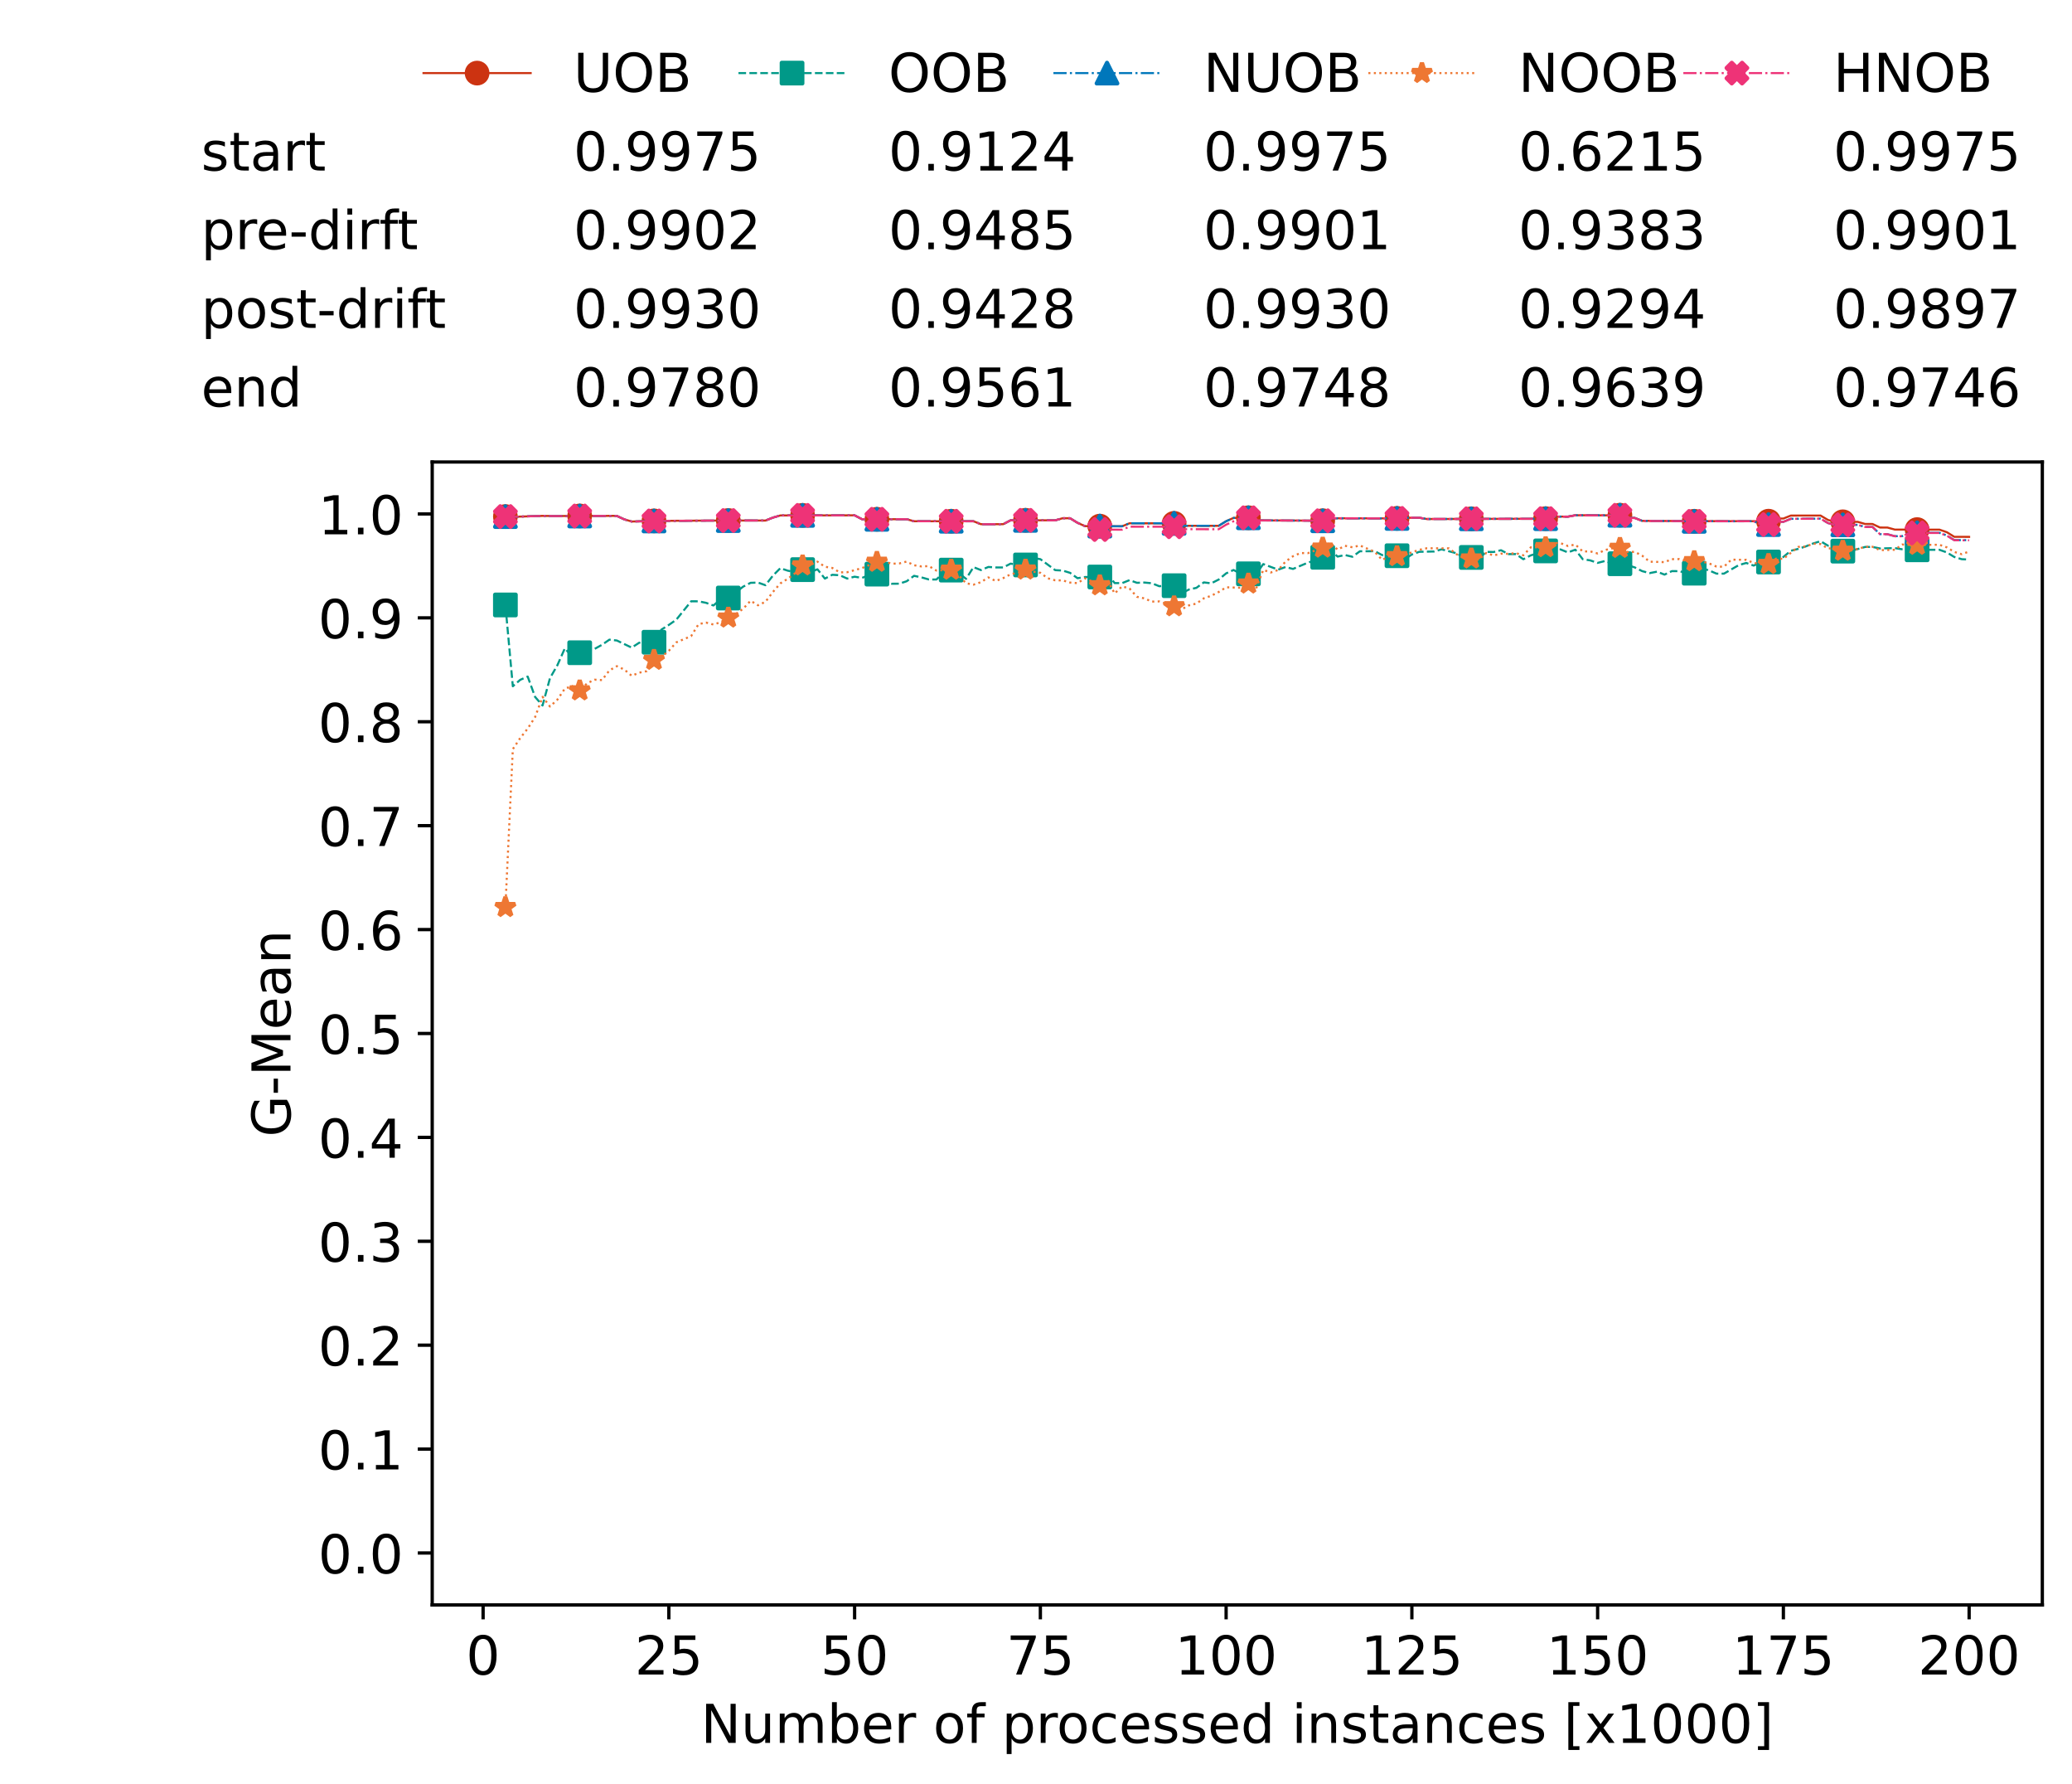 <?xml version="1.0" encoding="utf-8" standalone="no"?>
<!DOCTYPE svg PUBLIC "-//W3C//DTD SVG 1.1//EN"
  "http://www.w3.org/Graphics/SVG/1.1/DTD/svg11.dtd">
<!-- Created with matplotlib (https://matplotlib.org/) -->
<svg height="432.615pt" version="1.1" viewBox="0 0 502.65 432.615" width="502.65pt" xmlns="http://www.w3.org/2000/svg" xmlns:xlink="http://www.w3.org/1999/xlink">
 <defs>
  <style type="text/css">*{stroke-linecap:butt;stroke-linejoin:round;}</style>
 </defs>
 <g id="figure_1">
  <g id="patch_1">
   <path d="M 0 432.615 
L 502.65 432.615 
L 502.65 0 
L 0 0 
z
" style="fill:#ffffff;"/>
  </g>
  <g id="axes_1">
   <g id="patch_2">
    <path d="M 104.85 389.252 
L 495.45 389.252 
L 495.45 112.052 
L 104.85 112.052 
z
" style="fill:#ffffff;"/>
   </g>
   <g id="matplotlib.axis_1">
    <g id="xtick_1">
     <g id="line2d_1">
      <defs>
       <path d="M 0 0 
L 0 3.5 
" id="m355952db9f" style="stroke:#000000;stroke-width:0.8;"/>
      </defs>
      <g>
       <use style="stroke:#000000;stroke-width:0.8;" x="117.197" xlink:href="#m355952db9f" y="389.252"/>
      </g>
     </g>
     <g id="text_1">
      <!-- 0 -->
      <g transform="translate(113.061 406.13)scale(0.13 -0.13)">
       <defs>
        <path d="M 31.781 66.406 
Q 24.172 66.406 20.328 58.906 
Q 16.5 51.422 16.5 36.375 
Q 16.5 21.391 20.328 13.891 
Q 24.172 6.391 31.781 6.391 
Q 39.453 6.391 43.281 13.891 
Q 47.125 21.391 47.125 36.375 
Q 47.125 51.422 43.281 58.906 
Q 39.453 66.406 31.781 66.406 
z
M 31.781 74.219 
Q 44.047 74.219 50.516 64.516 
Q 56.984 54.828 56.984 36.375 
Q 56.984 17.969 50.516 8.266 
Q 44.047 -1.422 31.781 -1.422 
Q 19.531 -1.422 13.062 8.266 
Q 6.594 17.969 6.594 36.375 
Q 6.594 54.828 13.062 64.516 
Q 19.531 74.219 31.781 74.219 
z
" id="DejaVuSans-48"/>
       </defs>
       <use xlink:href="#DejaVuSans-48"/>
      </g>
     </g>
    </g>
    <g id="xtick_2">
     <g id="line2d_2">
      <g>
       <use style="stroke:#000000;stroke-width:0.8;" x="162.259" xlink:href="#m355952db9f" y="389.252"/>
      </g>
     </g>
     <g id="text_2">
      <!-- 25 -->
      <g transform="translate(153.988 406.13)scale(0.13 -0.13)">
       <defs>
        <path d="M 19.188 8.297 
L 53.609 8.297 
L 53.609 0 
L 7.328 0 
L 7.328 8.297 
Q 12.938 14.109 22.625 23.891 
Q 32.328 33.688 34.812 36.531 
Q 39.547 41.844 41.422 45.531 
Q 43.312 49.219 43.312 52.781 
Q 43.312 58.594 39.234 62.25 
Q 35.156 65.922 28.609 65.922 
Q 23.969 65.922 18.812 64.312 
Q 13.672 62.703 7.812 59.422 
L 7.812 69.391 
Q 13.766 71.781 18.938 73 
Q 24.125 74.219 28.422 74.219 
Q 39.75 74.219 46.484 68.547 
Q 53.219 62.891 53.219 53.422 
Q 53.219 48.922 51.531 44.891 
Q 49.859 40.875 45.406 35.406 
Q 44.188 33.984 37.641 27.219 
Q 31.109 20.453 19.188 8.297 
z
" id="DejaVuSans-50"/>
        <path d="M 10.797 72.906 
L 49.516 72.906 
L 49.516 64.594 
L 19.828 64.594 
L 19.828 46.734 
Q 21.969 47.469 24.109 47.828 
Q 26.266 48.188 28.422 48.188 
Q 40.625 48.188 47.75 41.5 
Q 54.891 34.812 54.891 23.391 
Q 54.891 11.625 47.562 5.094 
Q 40.234 -1.422 26.906 -1.422 
Q 22.312 -1.422 17.547 -0.641 
Q 12.797 0.141 7.719 1.703 
L 7.719 11.625 
Q 12.109 9.234 16.797 8.062 
Q 21.484 6.891 26.703 6.891 
Q 35.156 6.891 40.078 11.328 
Q 45.016 15.766 45.016 23.391 
Q 45.016 31 40.078 35.438 
Q 35.156 39.891 26.703 39.891 
Q 22.75 39.891 18.812 39.016 
Q 14.891 38.141 10.797 36.281 
z
" id="DejaVuSans-53"/>
       </defs>
       <use xlink:href="#DejaVuSans-50"/>
       <use x="63.623" xlink:href="#DejaVuSans-53"/>
      </g>
     </g>
    </g>
    <g id="xtick_3">
     <g id="line2d_3">
      <g>
       <use style="stroke:#000000;stroke-width:0.8;" x="207.322" xlink:href="#m355952db9f" y="389.252"/>
      </g>
     </g>
     <g id="text_3">
      <!-- 50 -->
      <g transform="translate(199.05 406.13)scale(0.13 -0.13)">
       <use xlink:href="#DejaVuSans-53"/>
       <use x="63.623" xlink:href="#DejaVuSans-48"/>
      </g>
     </g>
    </g>
    <g id="xtick_4">
     <g id="line2d_4">
      <g>
       <use style="stroke:#000000;stroke-width:0.8;" x="252.384" xlink:href="#m355952db9f" y="389.252"/>
      </g>
     </g>
     <g id="text_4">
      <!-- 75 -->
      <g transform="translate(244.113 406.13)scale(0.13 -0.13)">
       <defs>
        <path d="M 8.203 72.906 
L 55.078 72.906 
L 55.078 68.703 
L 28.609 0 
L 18.312 0 
L 43.219 64.594 
L 8.203 64.594 
z
" id="DejaVuSans-55"/>
       </defs>
       <use xlink:href="#DejaVuSans-55"/>
       <use x="63.623" xlink:href="#DejaVuSans-53"/>
      </g>
     </g>
    </g>
    <g id="xtick_5">
     <g id="line2d_5">
      <g>
       <use style="stroke:#000000;stroke-width:0.8;" x="297.446" xlink:href="#m355952db9f" y="389.252"/>
      </g>
     </g>
     <g id="text_5">
      <!-- 100 -->
      <g transform="translate(285.039 406.13)scale(0.13 -0.13)">
       <defs>
        <path d="M 12.406 8.297 
L 28.516 8.297 
L 28.516 63.922 
L 10.984 60.406 
L 10.984 69.391 
L 28.422 72.906 
L 38.281 72.906 
L 38.281 8.297 
L 54.391 8.297 
L 54.391 0 
L 12.406 0 
z
" id="DejaVuSans-49"/>
       </defs>
       <use xlink:href="#DejaVuSans-49"/>
       <use x="63.623" xlink:href="#DejaVuSans-48"/>
       <use x="127.246" xlink:href="#DejaVuSans-48"/>
      </g>
     </g>
    </g>
    <g id="xtick_6">
     <g id="line2d_6">
      <g>
       <use style="stroke:#000000;stroke-width:0.8;" x="342.509" xlink:href="#m355952db9f" y="389.252"/>
      </g>
     </g>
     <g id="text_6">
      <!-- 125 -->
      <g transform="translate(330.102 406.13)scale(0.13 -0.13)">
       <use xlink:href="#DejaVuSans-49"/>
       <use x="63.623" xlink:href="#DejaVuSans-50"/>
       <use x="127.246" xlink:href="#DejaVuSans-53"/>
      </g>
     </g>
    </g>
    <g id="xtick_7">
     <g id="line2d_7">
      <g>
       <use style="stroke:#000000;stroke-width:0.8;" x="387.571" xlink:href="#m355952db9f" y="389.252"/>
      </g>
     </g>
     <g id="text_7">
      <!-- 150 -->
      <g transform="translate(375.164 406.13)scale(0.13 -0.13)">
       <use xlink:href="#DejaVuSans-49"/>
       <use x="63.623" xlink:href="#DejaVuSans-53"/>
       <use x="127.246" xlink:href="#DejaVuSans-48"/>
      </g>
     </g>
    </g>
    <g id="xtick_8">
     <g id="line2d_8">
      <g>
       <use style="stroke:#000000;stroke-width:0.8;" x="432.633" xlink:href="#m355952db9f" y="389.252"/>
      </g>
     </g>
     <g id="text_8">
      <!-- 175 -->
      <g transform="translate(420.226 406.13)scale(0.13 -0.13)">
       <use xlink:href="#DejaVuSans-49"/>
       <use x="63.623" xlink:href="#DejaVuSans-55"/>
       <use x="127.246" xlink:href="#DejaVuSans-53"/>
      </g>
     </g>
    </g>
    <g id="xtick_9">
     <g id="line2d_9">
      <g>
       <use style="stroke:#000000;stroke-width:0.8;" x="477.695" xlink:href="#m355952db9f" y="389.252"/>
      </g>
     </g>
     <g id="text_9">
      <!-- 200 -->
      <g transform="translate(465.289 406.13)scale(0.13 -0.13)">
       <use xlink:href="#DejaVuSans-50"/>
       <use x="63.623" xlink:href="#DejaVuSans-48"/>
       <use x="127.246" xlink:href="#DejaVuSans-48"/>
      </g>
     </g>
    </g>
    <g id="text_10">
     <!-- Number of processed instances [x1000] -->
     <g transform="translate(170.025 422.711)scale(0.13 -0.13)">
      <defs>
       <path d="M 9.812 72.906 
L 23.094 72.906 
L 55.422 11.922 
L 55.422 72.906 
L 64.984 72.906 
L 64.984 0 
L 51.703 0 
L 19.391 60.984 
L 19.391 0 
L 9.812 0 
z
" id="DejaVuSans-78"/>
       <path d="M 8.5 21.578 
L 8.5 54.688 
L 17.484 54.688 
L 17.484 21.922 
Q 17.484 14.156 20.5 10.266 
Q 23.531 6.391 29.594 6.391 
Q 36.859 6.391 41.078 11.031 
Q 45.312 15.672 45.312 23.688 
L 45.312 54.688 
L 54.297 54.688 
L 54.297 0 
L 45.312 0 
L 45.312 8.406 
Q 42.047 3.422 37.719 1 
Q 33.406 -1.422 27.688 -1.422 
Q 18.266 -1.422 13.375 4.438 
Q 8.5 10.297 8.5 21.578 
z
M 31.109 56 
z
" id="DejaVuSans-117"/>
       <path d="M 52 44.188 
Q 55.375 50.25 60.062 53.125 
Q 64.75 56 71.094 56 
Q 79.641 56 84.281 50.016 
Q 88.922 44.047 88.922 33.016 
L 88.922 0 
L 79.891 0 
L 79.891 32.719 
Q 79.891 40.578 77.094 44.375 
Q 74.312 48.188 68.609 48.188 
Q 61.625 48.188 57.562 43.547 
Q 53.516 38.922 53.516 30.906 
L 53.516 0 
L 44.484 0 
L 44.484 32.719 
Q 44.484 40.625 41.703 44.406 
Q 38.922 48.188 33.109 48.188 
Q 26.219 48.188 22.156 43.531 
Q 18.109 38.875 18.109 30.906 
L 18.109 0 
L 9.078 0 
L 9.078 54.688 
L 18.109 54.688 
L 18.109 46.188 
Q 21.188 51.219 25.484 53.609 
Q 29.781 56 35.688 56 
Q 41.656 56 45.828 52.969 
Q 50 49.953 52 44.188 
z
" id="DejaVuSans-109"/>
       <path d="M 48.688 27.297 
Q 48.688 37.203 44.609 42.844 
Q 40.531 48.484 33.406 48.484 
Q 26.266 48.484 22.188 42.844 
Q 18.109 37.203 18.109 27.297 
Q 18.109 17.391 22.188 11.75 
Q 26.266 6.109 33.406 6.109 
Q 40.531 6.109 44.609 11.75 
Q 48.688 17.391 48.688 27.297 
z
M 18.109 46.391 
Q 20.953 51.266 25.266 53.625 
Q 29.594 56 35.594 56 
Q 45.562 56 51.781 48.094 
Q 58.016 40.188 58.016 27.297 
Q 58.016 14.406 51.781 6.484 
Q 45.562 -1.422 35.594 -1.422 
Q 29.594 -1.422 25.266 0.953 
Q 20.953 3.328 18.109 8.203 
L 18.109 0 
L 9.078 0 
L 9.078 75.984 
L 18.109 75.984 
z
" id="DejaVuSans-98"/>
       <path d="M 56.203 29.594 
L 56.203 25.203 
L 14.891 25.203 
Q 15.484 15.922 20.484 11.062 
Q 25.484 6.203 34.422 6.203 
Q 39.594 6.203 44.453 7.469 
Q 49.312 8.734 54.109 11.281 
L 54.109 2.781 
Q 49.266 0.734 44.188 -0.344 
Q 39.109 -1.422 33.891 -1.422 
Q 20.797 -1.422 13.156 6.188 
Q 5.516 13.812 5.516 26.812 
Q 5.516 40.234 12.766 48.109 
Q 20.016 56 32.328 56 
Q 43.359 56 49.781 48.891 
Q 56.203 41.797 56.203 29.594 
z
M 47.219 32.234 
Q 47.125 39.594 43.094 43.984 
Q 39.062 48.391 32.422 48.391 
Q 24.906 48.391 20.391 44.141 
Q 15.875 39.891 15.188 32.172 
z
" id="DejaVuSans-101"/>
       <path d="M 41.109 46.297 
Q 39.594 47.172 37.812 47.578 
Q 36.031 48 33.891 48 
Q 26.266 48 22.188 43.047 
Q 18.109 38.094 18.109 28.812 
L 18.109 0 
L 9.078 0 
L 9.078 54.688 
L 18.109 54.688 
L 18.109 46.188 
Q 20.953 51.172 25.484 53.578 
Q 30.031 56 36.531 56 
Q 37.453 56 38.578 55.875 
Q 39.703 55.766 41.062 55.516 
z
" id="DejaVuSans-114"/>
       <path id="DejaVuSans-32"/>
       <path d="M 30.609 48.391 
Q 23.391 48.391 19.188 42.75 
Q 14.984 37.109 14.984 27.297 
Q 14.984 17.484 19.156 11.844 
Q 23.344 6.203 30.609 6.203 
Q 37.797 6.203 41.984 11.859 
Q 46.188 17.531 46.188 27.297 
Q 46.188 37.016 41.984 42.703 
Q 37.797 48.391 30.609 48.391 
z
M 30.609 56 
Q 42.328 56 49.016 48.375 
Q 55.719 40.766 55.719 27.297 
Q 55.719 13.875 49.016 6.219 
Q 42.328 -1.422 30.609 -1.422 
Q 18.844 -1.422 12.172 6.219 
Q 5.516 13.875 5.516 27.297 
Q 5.516 40.766 12.172 48.375 
Q 18.844 56 30.609 56 
z
" id="DejaVuSans-111"/>
       <path d="M 37.109 75.984 
L 37.109 68.5 
L 28.516 68.5 
Q 23.688 68.5 21.797 66.547 
Q 19.922 64.594 19.922 59.516 
L 19.922 54.688 
L 34.719 54.688 
L 34.719 47.703 
L 19.922 47.703 
L 19.922 0 
L 10.891 0 
L 10.891 47.703 
L 2.297 47.703 
L 2.297 54.688 
L 10.891 54.688 
L 10.891 58.5 
Q 10.891 67.625 15.141 71.797 
Q 19.391 75.984 28.609 75.984 
z
" id="DejaVuSans-102"/>
       <path d="M 18.109 8.203 
L 18.109 -20.797 
L 9.078 -20.797 
L 9.078 54.688 
L 18.109 54.688 
L 18.109 46.391 
Q 20.953 51.266 25.266 53.625 
Q 29.594 56 35.594 56 
Q 45.562 56 51.781 48.094 
Q 58.016 40.188 58.016 27.297 
Q 58.016 14.406 51.781 6.484 
Q 45.562 -1.422 35.594 -1.422 
Q 29.594 -1.422 25.266 0.953 
Q 20.953 3.328 18.109 8.203 
z
M 48.688 27.297 
Q 48.688 37.203 44.609 42.844 
Q 40.531 48.484 33.406 48.484 
Q 26.266 48.484 22.188 42.844 
Q 18.109 37.203 18.109 27.297 
Q 18.109 17.391 22.188 11.75 
Q 26.266 6.109 33.406 6.109 
Q 40.531 6.109 44.609 11.75 
Q 48.688 17.391 48.688 27.297 
z
" id="DejaVuSans-112"/>
       <path d="M 48.781 52.594 
L 48.781 44.188 
Q 44.969 46.297 41.141 47.344 
Q 37.312 48.391 33.406 48.391 
Q 24.656 48.391 19.812 42.844 
Q 14.984 37.312 14.984 27.297 
Q 14.984 17.281 19.812 11.734 
Q 24.656 6.203 33.406 6.203 
Q 37.312 6.203 41.141 7.25 
Q 44.969 8.297 48.781 10.406 
L 48.781 2.094 
Q 45.016 0.344 40.984 -0.531 
Q 36.969 -1.422 32.422 -1.422 
Q 20.062 -1.422 12.781 6.344 
Q 5.516 14.109 5.516 27.297 
Q 5.516 40.672 12.859 48.328 
Q 20.219 56 33.016 56 
Q 37.156 56 41.109 55.141 
Q 45.062 54.297 48.781 52.594 
z
" id="DejaVuSans-99"/>
       <path d="M 44.281 53.078 
L 44.281 44.578 
Q 40.484 46.531 36.375 47.5 
Q 32.281 48.484 27.875 48.484 
Q 21.188 48.484 17.844 46.438 
Q 14.5 44.391 14.5 40.281 
Q 14.5 37.156 16.891 35.375 
Q 19.281 33.594 26.516 31.984 
L 29.594 31.297 
Q 39.156 29.25 43.188 25.516 
Q 47.219 21.781 47.219 15.094 
Q 47.219 7.469 41.188 3.016 
Q 35.156 -1.422 24.609 -1.422 
Q 20.219 -1.422 15.453 -0.562 
Q 10.688 0.297 5.422 2 
L 5.422 11.281 
Q 10.406 8.688 15.234 7.391 
Q 20.062 6.109 24.812 6.109 
Q 31.156 6.109 34.562 8.281 
Q 37.984 10.453 37.984 14.406 
Q 37.984 18.062 35.516 20.016 
Q 33.062 21.969 24.703 23.781 
L 21.578 24.516 
Q 13.234 26.266 9.516 29.906 
Q 5.812 33.547 5.812 39.891 
Q 5.812 47.609 11.281 51.797 
Q 16.75 56 26.812 56 
Q 31.781 56 36.172 55.266 
Q 40.578 54.547 44.281 53.078 
z
" id="DejaVuSans-115"/>
       <path d="M 45.406 46.391 
L 45.406 75.984 
L 54.391 75.984 
L 54.391 0 
L 45.406 0 
L 45.406 8.203 
Q 42.578 3.328 38.25 0.953 
Q 33.938 -1.422 27.875 -1.422 
Q 17.969 -1.422 11.734 6.484 
Q 5.516 14.406 5.516 27.297 
Q 5.516 40.188 11.734 48.094 
Q 17.969 56 27.875 56 
Q 33.938 56 38.25 53.625 
Q 42.578 51.266 45.406 46.391 
z
M 14.797 27.297 
Q 14.797 17.391 18.875 11.75 
Q 22.953 6.109 30.078 6.109 
Q 37.203 6.109 41.297 11.75 
Q 45.406 17.391 45.406 27.297 
Q 45.406 37.203 41.297 42.844 
Q 37.203 48.484 30.078 48.484 
Q 22.953 48.484 18.875 42.844 
Q 14.797 37.203 14.797 27.297 
z
" id="DejaVuSans-100"/>
       <path d="M 9.422 54.688 
L 18.406 54.688 
L 18.406 0 
L 9.422 0 
z
M 9.422 75.984 
L 18.406 75.984 
L 18.406 64.594 
L 9.422 64.594 
z
" id="DejaVuSans-105"/>
       <path d="M 54.891 33.016 
L 54.891 0 
L 45.906 0 
L 45.906 32.719 
Q 45.906 40.484 42.875 44.328 
Q 39.844 48.188 33.797 48.188 
Q 26.516 48.188 22.312 43.547 
Q 18.109 38.922 18.109 30.906 
L 18.109 0 
L 9.078 0 
L 9.078 54.688 
L 18.109 54.688 
L 18.109 46.188 
Q 21.344 51.125 25.703 53.562 
Q 30.078 56 35.797 56 
Q 45.219 56 50.047 50.172 
Q 54.891 44.344 54.891 33.016 
z
" id="DejaVuSans-110"/>
       <path d="M 18.312 70.219 
L 18.312 54.688 
L 36.812 54.688 
L 36.812 47.703 
L 18.312 47.703 
L 18.312 18.016 
Q 18.312 11.328 20.141 9.422 
Q 21.969 7.516 27.594 7.516 
L 36.812 7.516 
L 36.812 0 
L 27.594 0 
Q 17.188 0 13.234 3.875 
Q 9.281 7.766 9.281 18.016 
L 9.281 47.703 
L 2.688 47.703 
L 2.688 54.688 
L 9.281 54.688 
L 9.281 70.219 
z
" id="DejaVuSans-116"/>
       <path d="M 34.281 27.484 
Q 23.391 27.484 19.188 25 
Q 14.984 22.516 14.984 16.5 
Q 14.984 11.719 18.141 8.906 
Q 21.297 6.109 26.703 6.109 
Q 34.188 6.109 38.703 11.406 
Q 43.219 16.703 43.219 25.484 
L 43.219 27.484 
z
M 52.203 31.203 
L 52.203 0 
L 43.219 0 
L 43.219 8.297 
Q 40.141 3.328 35.547 0.953 
Q 30.953 -1.422 24.312 -1.422 
Q 15.922 -1.422 10.953 3.297 
Q 6 8.016 6 15.922 
Q 6 25.141 12.172 29.828 
Q 18.359 34.516 30.609 34.516 
L 43.219 34.516 
L 43.219 35.406 
Q 43.219 41.609 39.141 45 
Q 35.062 48.391 27.688 48.391 
Q 23 48.391 18.547 47.266 
Q 14.109 46.141 10.016 43.891 
L 10.016 52.203 
Q 14.938 54.109 19.578 55.047 
Q 24.219 56 28.609 56 
Q 40.484 56 46.344 49.844 
Q 52.203 43.703 52.203 31.203 
z
" id="DejaVuSans-97"/>
       <path d="M 8.594 75.984 
L 29.297 75.984 
L 29.297 69 
L 17.578 69 
L 17.578 -6.203 
L 29.297 -6.203 
L 29.297 -13.188 
L 8.594 -13.188 
z
" id="DejaVuSans-91"/>
       <path d="M 54.891 54.688 
L 35.109 28.078 
L 55.906 0 
L 45.312 0 
L 29.391 21.484 
L 13.484 0 
L 2.875 0 
L 24.125 28.609 
L 4.688 54.688 
L 15.281 54.688 
L 29.781 35.203 
L 44.281 54.688 
z
" id="DejaVuSans-120"/>
       <path d="M 30.422 75.984 
L 30.422 -13.188 
L 9.719 -13.188 
L 9.719 -6.203 
L 21.391 -6.203 
L 21.391 69 
L 9.719 69 
L 9.719 75.984 
z
" id="DejaVuSans-93"/>
      </defs>
      <use xlink:href="#DejaVuSans-78"/>
      <use x="74.805" xlink:href="#DejaVuSans-117"/>
      <use x="138.184" xlink:href="#DejaVuSans-109"/>
      <use x="235.596" xlink:href="#DejaVuSans-98"/>
      <use x="299.072" xlink:href="#DejaVuSans-101"/>
      <use x="360.596" xlink:href="#DejaVuSans-114"/>
      <use x="401.709" xlink:href="#DejaVuSans-32"/>
      <use x="433.496" xlink:href="#DejaVuSans-111"/>
      <use x="494.678" xlink:href="#DejaVuSans-102"/>
      <use x="529.883" xlink:href="#DejaVuSans-32"/>
      <use x="561.67" xlink:href="#DejaVuSans-112"/>
      <use x="625.146" xlink:href="#DejaVuSans-114"/>
      <use x="664.01" xlink:href="#DejaVuSans-111"/>
      <use x="725.191" xlink:href="#DejaVuSans-99"/>
      <use x="780.172" xlink:href="#DejaVuSans-101"/>
      <use x="841.695" xlink:href="#DejaVuSans-115"/>
      <use x="893.795" xlink:href="#DejaVuSans-115"/>
      <use x="945.895" xlink:href="#DejaVuSans-101"/>
      <use x="1007.418" xlink:href="#DejaVuSans-100"/>
      <use x="1070.895" xlink:href="#DejaVuSans-32"/>
      <use x="1102.682" xlink:href="#DejaVuSans-105"/>
      <use x="1130.465" xlink:href="#DejaVuSans-110"/>
      <use x="1193.844" xlink:href="#DejaVuSans-115"/>
      <use x="1245.943" xlink:href="#DejaVuSans-116"/>
      <use x="1285.152" xlink:href="#DejaVuSans-97"/>
      <use x="1346.432" xlink:href="#DejaVuSans-110"/>
      <use x="1409.811" xlink:href="#DejaVuSans-99"/>
      <use x="1464.791" xlink:href="#DejaVuSans-101"/>
      <use x="1526.314" xlink:href="#DejaVuSans-115"/>
      <use x="1578.414" xlink:href="#DejaVuSans-32"/>
      <use x="1610.201" xlink:href="#DejaVuSans-91"/>
      <use x="1649.215" xlink:href="#DejaVuSans-120"/>
      <use x="1708.395" xlink:href="#DejaVuSans-49"/>
      <use x="1772.018" xlink:href="#DejaVuSans-48"/>
      <use x="1835.641" xlink:href="#DejaVuSans-48"/>
      <use x="1899.264" xlink:href="#DejaVuSans-48"/>
      <use x="1962.887" xlink:href="#DejaVuSans-93"/>
     </g>
    </g>
   </g>
   <g id="matplotlib.axis_2">
    <g id="ytick_1">
     <g id="line2d_10">
      <defs>
       <path d="M 0 0 
L -3.5 0 
" id="m7afbb82f39" style="stroke:#000000;stroke-width:0.8;"/>
      </defs>
      <g>
       <use style="stroke:#000000;stroke-width:0.8;" x="104.85" xlink:href="#m7afbb82f39" y="376.652"/>
      </g>
     </g>
     <g id="text_11">
      <!-- 0.0 -->
      <g transform="translate(77.176 381.591)scale(0.13 -0.13)">
       <defs>
        <path d="M 10.688 12.406 
L 21 12.406 
L 21 0 
L 10.688 0 
z
" id="DejaVuSans-46"/>
       </defs>
       <use xlink:href="#DejaVuSans-48"/>
       <use x="63.623" xlink:href="#DejaVuSans-46"/>
       <use x="95.41" xlink:href="#DejaVuSans-48"/>
      </g>
     </g>
    </g>
    <g id="ytick_2">
     <g id="line2d_11">
      <g>
       <use style="stroke:#000000;stroke-width:0.8;" x="104.85" xlink:href="#m7afbb82f39" y="351.452"/>
      </g>
     </g>
     <g id="text_12">
      <!-- 0.1 -->
      <g transform="translate(77.176 356.391)scale(0.13 -0.13)">
       <use xlink:href="#DejaVuSans-48"/>
       <use x="63.623" xlink:href="#DejaVuSans-46"/>
       <use x="95.41" xlink:href="#DejaVuSans-49"/>
      </g>
     </g>
    </g>
    <g id="ytick_3">
     <g id="line2d_12">
      <g>
       <use style="stroke:#000000;stroke-width:0.8;" x="104.85" xlink:href="#m7afbb82f39" y="326.252"/>
      </g>
     </g>
     <g id="text_13">
      <!-- 0.2 -->
      <g transform="translate(77.176 331.191)scale(0.13 -0.13)">
       <use xlink:href="#DejaVuSans-48"/>
       <use x="63.623" xlink:href="#DejaVuSans-46"/>
       <use x="95.41" xlink:href="#DejaVuSans-50"/>
      </g>
     </g>
    </g>
    <g id="ytick_4">
     <g id="line2d_13">
      <g>
       <use style="stroke:#000000;stroke-width:0.8;" x="104.85" xlink:href="#m7afbb82f39" y="301.052"/>
      </g>
     </g>
     <g id="text_14">
      <!-- 0.3 -->
      <g transform="translate(77.176 305.991)scale(0.13 -0.13)">
       <defs>
        <path d="M 40.578 39.312 
Q 47.656 37.797 51.625 33 
Q 55.609 28.219 55.609 21.188 
Q 55.609 10.406 48.188 4.484 
Q 40.766 -1.422 27.094 -1.422 
Q 22.516 -1.422 17.656 -0.516 
Q 12.797 0.391 7.625 2.203 
L 7.625 11.719 
Q 11.719 9.328 16.594 8.109 
Q 21.484 6.891 26.812 6.891 
Q 36.078 6.891 40.938 10.547 
Q 45.797 14.203 45.797 21.188 
Q 45.797 27.641 41.281 31.266 
Q 36.766 34.906 28.719 34.906 
L 20.219 34.906 
L 20.219 43.016 
L 29.109 43.016 
Q 36.375 43.016 40.234 45.922 
Q 44.094 48.828 44.094 54.297 
Q 44.094 59.906 40.109 62.906 
Q 36.141 65.922 28.719 65.922 
Q 24.656 65.922 20.016 65.031 
Q 15.375 64.156 9.812 62.312 
L 9.812 71.094 
Q 15.438 72.656 20.344 73.438 
Q 25.25 74.219 29.594 74.219 
Q 40.828 74.219 47.359 69.109 
Q 53.906 64.016 53.906 55.328 
Q 53.906 49.266 50.438 45.094 
Q 46.969 40.922 40.578 39.312 
z
" id="DejaVuSans-51"/>
       </defs>
       <use xlink:href="#DejaVuSans-48"/>
       <use x="63.623" xlink:href="#DejaVuSans-46"/>
       <use x="95.41" xlink:href="#DejaVuSans-51"/>
      </g>
     </g>
    </g>
    <g id="ytick_5">
     <g id="line2d_14">
      <g>
       <use style="stroke:#000000;stroke-width:0.8;" x="104.85" xlink:href="#m7afbb82f39" y="275.852"/>
      </g>
     </g>
     <g id="text_15">
      <!-- 0.4 -->
      <g transform="translate(77.176 280.791)scale(0.13 -0.13)">
       <defs>
        <path d="M 37.797 64.312 
L 12.891 25.391 
L 37.797 25.391 
z
M 35.203 72.906 
L 47.609 72.906 
L 47.609 25.391 
L 58.016 25.391 
L 58.016 17.188 
L 47.609 17.188 
L 47.609 0 
L 37.797 0 
L 37.797 17.188 
L 4.891 17.188 
L 4.891 26.703 
z
" id="DejaVuSans-52"/>
       </defs>
       <use xlink:href="#DejaVuSans-48"/>
       <use x="63.623" xlink:href="#DejaVuSans-46"/>
       <use x="95.41" xlink:href="#DejaVuSans-52"/>
      </g>
     </g>
    </g>
    <g id="ytick_6">
     <g id="line2d_15">
      <g>
       <use style="stroke:#000000;stroke-width:0.8;" x="104.85" xlink:href="#m7afbb82f39" y="250.652"/>
      </g>
     </g>
     <g id="text_16">
      <!-- 0.5 -->
      <g transform="translate(77.176 255.591)scale(0.13 -0.13)">
       <use xlink:href="#DejaVuSans-48"/>
       <use x="63.623" xlink:href="#DejaVuSans-46"/>
       <use x="95.41" xlink:href="#DejaVuSans-53"/>
      </g>
     </g>
    </g>
    <g id="ytick_7">
     <g id="line2d_16">
      <g>
       <use style="stroke:#000000;stroke-width:0.8;" x="104.85" xlink:href="#m7afbb82f39" y="225.452"/>
      </g>
     </g>
     <g id="text_17">
      <!-- 0.6 -->
      <g transform="translate(77.176 230.391)scale(0.13 -0.13)">
       <defs>
        <path d="M 33.016 40.375 
Q 26.375 40.375 22.484 35.828 
Q 18.609 31.297 18.609 23.391 
Q 18.609 15.531 22.484 10.953 
Q 26.375 6.391 33.016 6.391 
Q 39.656 6.391 43.531 10.953 
Q 47.406 15.531 47.406 23.391 
Q 47.406 31.297 43.531 35.828 
Q 39.656 40.375 33.016 40.375 
z
M 52.594 71.297 
L 52.594 62.312 
Q 48.875 64.062 45.094 64.984 
Q 41.312 65.922 37.594 65.922 
Q 27.828 65.922 22.672 59.328 
Q 17.531 52.734 16.797 39.406 
Q 19.672 43.656 24.016 45.922 
Q 28.375 48.188 33.594 48.188 
Q 44.578 48.188 50.953 41.516 
Q 57.328 34.859 57.328 23.391 
Q 57.328 12.156 50.688 5.359 
Q 44.047 -1.422 33.016 -1.422 
Q 20.359 -1.422 13.672 8.266 
Q 6.984 17.969 6.984 36.375 
Q 6.984 53.656 15.188 63.938 
Q 23.391 74.219 37.203 74.219 
Q 40.922 74.219 44.703 73.484 
Q 48.484 72.75 52.594 71.297 
z
" id="DejaVuSans-54"/>
       </defs>
       <use xlink:href="#DejaVuSans-48"/>
       <use x="63.623" xlink:href="#DejaVuSans-46"/>
       <use x="95.41" xlink:href="#DejaVuSans-54"/>
      </g>
     </g>
    </g>
    <g id="ytick_8">
     <g id="line2d_17">
      <g>
       <use style="stroke:#000000;stroke-width:0.8;" x="104.85" xlink:href="#m7afbb82f39" y="200.252"/>
      </g>
     </g>
     <g id="text_18">
      <!-- 0.7 -->
      <g transform="translate(77.176 205.191)scale(0.13 -0.13)">
       <use xlink:href="#DejaVuSans-48"/>
       <use x="63.623" xlink:href="#DejaVuSans-46"/>
       <use x="95.41" xlink:href="#DejaVuSans-55"/>
      </g>
     </g>
    </g>
    <g id="ytick_9">
     <g id="line2d_18">
      <g>
       <use style="stroke:#000000;stroke-width:0.8;" x="104.85" xlink:href="#m7afbb82f39" y="175.052"/>
      </g>
     </g>
     <g id="text_19">
      <!-- 0.8 -->
      <g transform="translate(77.176 179.991)scale(0.13 -0.13)">
       <defs>
        <path d="M 31.781 34.625 
Q 24.75 34.625 20.719 30.859 
Q 16.703 27.094 16.703 20.516 
Q 16.703 13.922 20.719 10.156 
Q 24.75 6.391 31.781 6.391 
Q 38.812 6.391 42.859 10.172 
Q 46.922 13.969 46.922 20.516 
Q 46.922 27.094 42.891 30.859 
Q 38.875 34.625 31.781 34.625 
z
M 21.922 38.812 
Q 15.578 40.375 12.031 44.719 
Q 8.5 49.078 8.5 55.328 
Q 8.5 64.062 14.719 69.141 
Q 20.953 74.219 31.781 74.219 
Q 42.672 74.219 48.875 69.141 
Q 55.078 64.062 55.078 55.328 
Q 55.078 49.078 51.531 44.719 
Q 48 40.375 41.703 38.812 
Q 48.828 37.156 52.797 32.312 
Q 56.781 27.484 56.781 20.516 
Q 56.781 9.906 50.312 4.234 
Q 43.844 -1.422 31.781 -1.422 
Q 19.734 -1.422 13.25 4.234 
Q 6.781 9.906 6.781 20.516 
Q 6.781 27.484 10.781 32.312 
Q 14.797 37.156 21.922 38.812 
z
M 18.312 54.391 
Q 18.312 48.734 21.844 45.562 
Q 25.391 42.391 31.781 42.391 
Q 38.141 42.391 41.719 45.562 
Q 45.312 48.734 45.312 54.391 
Q 45.312 60.062 41.719 63.234 
Q 38.141 66.406 31.781 66.406 
Q 25.391 66.406 21.844 63.234 
Q 18.312 60.062 18.312 54.391 
z
" id="DejaVuSans-56"/>
       </defs>
       <use xlink:href="#DejaVuSans-48"/>
       <use x="63.623" xlink:href="#DejaVuSans-46"/>
       <use x="95.41" xlink:href="#DejaVuSans-56"/>
      </g>
     </g>
    </g>
    <g id="ytick_10">
     <g id="line2d_19">
      <g>
       <use style="stroke:#000000;stroke-width:0.8;" x="104.85" xlink:href="#m7afbb82f39" y="149.852"/>
      </g>
     </g>
     <g id="text_20">
      <!-- 0.9 -->
      <g transform="translate(77.176 154.791)scale(0.13 -0.13)">
       <defs>
        <path d="M 10.984 1.516 
L 10.984 10.5 
Q 14.703 8.734 18.5 7.812 
Q 22.312 6.891 25.984 6.891 
Q 35.75 6.891 40.891 13.453 
Q 46.047 20.016 46.781 33.406 
Q 43.953 29.203 39.594 26.953 
Q 35.25 24.703 29.984 24.703 
Q 19.047 24.703 12.672 31.312 
Q 6.297 37.938 6.297 49.422 
Q 6.297 60.641 12.938 67.422 
Q 19.578 74.219 30.609 74.219 
Q 43.266 74.219 49.922 64.516 
Q 56.594 54.828 56.594 36.375 
Q 56.594 19.141 48.406 8.859 
Q 40.234 -1.422 26.422 -1.422 
Q 22.703 -1.422 18.891 -0.688 
Q 15.094 0.047 10.984 1.516 
z
M 30.609 32.422 
Q 37.25 32.422 41.125 36.953 
Q 45.016 41.5 45.016 49.422 
Q 45.016 57.281 41.125 61.844 
Q 37.25 66.406 30.609 66.406 
Q 23.969 66.406 20.094 61.844 
Q 16.219 57.281 16.219 49.422 
Q 16.219 41.5 20.094 36.953 
Q 23.969 32.422 30.609 32.422 
z
" id="DejaVuSans-57"/>
       </defs>
       <use xlink:href="#DejaVuSans-48"/>
       <use x="63.623" xlink:href="#DejaVuSans-46"/>
       <use x="95.41" xlink:href="#DejaVuSans-57"/>
      </g>
     </g>
    </g>
    <g id="ytick_11">
     <g id="line2d_20">
      <g>
       <use style="stroke:#000000;stroke-width:0.8;" x="104.85" xlink:href="#m7afbb82f39" y="124.652"/>
      </g>
     </g>
     <g id="text_21">
      <!-- 1.0 -->
      <g transform="translate(77.176 129.591)scale(0.13 -0.13)">
       <use xlink:href="#DejaVuSans-49"/>
       <use x="63.623" xlink:href="#DejaVuSans-46"/>
       <use x="95.41" xlink:href="#DejaVuSans-48"/>
      </g>
     </g>
    </g>
    <g id="text_22">
     <!-- G-Mean -->
     <g transform="translate(70.472 275.744)rotate(-90)scale(0.13 -0.13)">
      <defs>
       <path d="M 59.516 10.406 
L 59.516 29.984 
L 43.406 29.984 
L 43.406 38.094 
L 69.281 38.094 
L 69.281 6.781 
Q 63.578 2.734 56.688 0.656 
Q 49.812 -1.422 42 -1.422 
Q 24.906 -1.422 15.25 8.562 
Q 5.609 18.562 5.609 36.375 
Q 5.609 54.25 15.25 64.234 
Q 24.906 74.219 42 74.219 
Q 49.125 74.219 55.547 72.453 
Q 61.969 70.703 67.391 67.281 
L 67.391 56.781 
Q 61.922 61.422 55.766 63.766 
Q 49.609 66.109 42.828 66.109 
Q 29.438 66.109 22.719 58.641 
Q 16.016 51.172 16.016 36.375 
Q 16.016 21.625 22.719 14.156 
Q 29.438 6.688 42.828 6.688 
Q 48.047 6.688 52.141 7.594 
Q 56.25 8.5 59.516 10.406 
z
" id="DejaVuSans-71"/>
       <path d="M 4.891 31.391 
L 31.203 31.391 
L 31.203 23.391 
L 4.891 23.391 
z
" id="DejaVuSans-45"/>
       <path d="M 9.812 72.906 
L 24.516 72.906 
L 43.109 23.297 
L 61.812 72.906 
L 76.516 72.906 
L 76.516 0 
L 66.891 0 
L 66.891 64.016 
L 48.094 14.016 
L 38.188 14.016 
L 19.391 64.016 
L 19.391 0 
L 9.812 0 
z
" id="DejaVuSans-77"/>
      </defs>
      <use xlink:href="#DejaVuSans-71"/>
      <use x="77.49" xlink:href="#DejaVuSans-45"/>
      <use x="113.574" xlink:href="#DejaVuSans-77"/>
      <use x="199.854" xlink:href="#DejaVuSans-101"/>
      <use x="261.377" xlink:href="#DejaVuSans-97"/>
      <use x="322.656" xlink:href="#DejaVuSans-110"/>
     </g>
    </g>
   </g>
   <g id="line2d_21"/>
   <g id="line2d_22"/>
   <g id="line2d_23"/>
   <g id="line2d_24"/>
   <g id="line2d_25"/>
   <g id="line2d_26">
    <path clip-path="url(#p733867f5f8)" d="M 122.605 125.286 
L 124.407 125.35 
L 131.617 125.118 
L 135.222 125.161 
L 138.827 125.123 
L 149.642 125.113 
L 151.444 125.955 
L 153.247 126.485 
L 158.654 126.334 
L 171.272 126.264 
L 182.087 126.239 
L 185.692 126.252 
L 187.494 125.538 
L 189.297 125.015 
L 207.322 124.989 
L 209.124 125.929 
L 219.939 125.929 
L 221.742 126.416 
L 236.162 126.422 
L 237.964 127.135 
L 243.372 127.129 
L 245.174 126.183 
L 255.989 126.196 
L 257.791 125.69 
L 259.594 125.69 
L 261.396 126.798 
L 263.199 127.605 
L 272.211 127.649 
L 274.014 126.917 
L 284.829 126.93 
L 286.631 127.521 
L 295.644 127.527 
L 297.446 126.413 
L 299.249 125.613 
L 302.854 125.574 
L 304.656 126.213 
L 315.471 126.257 
L 320.879 126.296 
L 322.681 125.691 
L 338.904 125.73 
L 340.706 125.584 
L 344.311 125.572 
L 346.114 125.878 
L 367.743 125.833 
L 373.151 125.821 
L 374.953 125.795 
L 376.756 125.289 
L 380.361 125.302 
L 382.163 124.97 
L 391.176 124.996 
L 392.978 124.958 
L 394.781 125.603 
L 396.583 125.616 
L 398.386 126.323 
L 414.608 126.4 
L 429.028 126.406 
L 430.831 125.76 
L 432.633 125.766 
L 434.436 125.047 
L 441.646 125.034 
L 443.448 126.105 
L 445.251 126.599 
L 450.658 126.561 
L 452.461 127.08 
L 454.263 127.086 
L 456.066 127.941 
L 457.868 127.947 
L 459.671 128.441 
L 466.881 128.453 
L 470.485 128.453 
L 472.288 129.08 
L 474.09 130.195 
L 477.695 130.208 
L 477.695 130.208 
" style="fill:none;stroke:#cc3311;stroke-linecap:square;stroke-width:0.5;"/>
    <defs>
     <path d="M 0 2.5 
C 0.663 2.5 1.299 2.237 1.768 1.768 
C 2.237 1.299 2.5 0.663 2.5 0 
C 2.5 -0.663 2.237 -1.299 1.768 -1.768 
C 1.299 -2.237 0.663 -2.5 0 -2.5 
C -0.663 -2.5 -1.299 -2.237 -1.768 -1.768 
C -2.237 -1.299 -2.5 -0.663 -2.5 0 
C -2.5 0.663 -2.237 1.299 -1.768 1.768 
C -1.299 2.237 -0.663 2.5 0 2.5 
z
" id="m8e935829ae" style="stroke:#cc3311;"/>
    </defs>
    <g clip-path="url(#p733867f5f8)">
     <use style="fill:#cc3311;stroke:#cc3311;" x="122.605" xlink:href="#m8e935829ae" y="125.286"/>
     <use style="fill:#cc3311;stroke:#cc3311;" x="140.629" xlink:href="#m8e935829ae" y="125.138"/>
     <use style="fill:#cc3311;stroke:#cc3311;" x="158.654" xlink:href="#m8e935829ae" y="126.334"/>
     <use style="fill:#cc3311;stroke:#cc3311;" x="176.679" xlink:href="#m8e935829ae" y="126.239"/>
     <use style="fill:#cc3311;stroke:#cc3311;" x="194.704" xlink:href="#m8e935829ae" y="124.996"/>
     <use style="fill:#cc3311;stroke:#cc3311;" x="212.729" xlink:href="#m8e935829ae" y="125.948"/>
     <use style="fill:#cc3311;stroke:#cc3311;" x="230.754" xlink:href="#m8e935829ae" y="126.416"/>
     <use style="fill:#cc3311;stroke:#cc3311;" x="248.779" xlink:href="#m8e935829ae" y="126.189"/>
     <use style="fill:#cc3311;stroke:#cc3311;" x="266.804" xlink:href="#m8e935829ae" y="127.605"/>
     <use style="fill:#cc3311;stroke:#cc3311;" x="284.829" xlink:href="#m8e935829ae" y="126.93"/>
     <use style="fill:#cc3311;stroke:#cc3311;" x="302.854" xlink:href="#m8e935829ae" y="125.574"/>
     <use style="fill:#cc3311;stroke:#cc3311;" x="320.879" xlink:href="#m8e935829ae" y="126.296"/>
     <use style="fill:#cc3311;stroke:#cc3311;" x="338.904" xlink:href="#m8e935829ae" y="125.73"/>
     <use style="fill:#cc3311;stroke:#cc3311;" x="356.928" xlink:href="#m8e935829ae" y="125.827"/>
     <use style="fill:#cc3311;stroke:#cc3311;" x="374.953" xlink:href="#m8e935829ae" y="125.795"/>
     <use style="fill:#cc3311;stroke:#cc3311;" x="392.978" xlink:href="#m8e935829ae" y="124.958"/>
     <use style="fill:#cc3311;stroke:#cc3311;" x="411.003" xlink:href="#m8e935829ae" y="126.425"/>
     <use style="fill:#cc3311;stroke:#cc3311;" x="429.028" xlink:href="#m8e935829ae" y="126.406"/>
     <use style="fill:#cc3311;stroke:#cc3311;" x="447.053" xlink:href="#m8e935829ae" y="126.555"/>
     <use style="fill:#cc3311;stroke:#cc3311;" x="465.078" xlink:href="#m8e935829ae" y="128.447"/>
    </g>
   </g>
   <g id="line2d_27"/>
   <g id="line2d_28"/>
   <g id="line2d_29"/>
   <g id="line2d_30"/>
   <g id="line2d_31">
    <path clip-path="url(#p733867f5f8)" d="M 122.605 146.724 
L 124.407 166.441 
L 126.21 164.876 
L 128.012 164.093 
L 129.815 169.039 
L 131.617 171.108 
L 133.419 164.471 
L 135.222 161.325 
L 137.024 157.251 
L 138.827 159.268 
L 140.629 158.308 
L 144.234 157.388 
L 146.037 156.385 
L 147.839 155.139 
L 149.642 155.344 
L 153.247 157.072 
L 155.049 155.892 
L 156.852 155.666 
L 158.654 155.765 
L 160.457 152.697 
L 162.259 151.562 
L 164.062 150.294 
L 167.667 145.833 
L 169.469 145.839 
L 171.272 146.204 
L 173.074 146.851 
L 174.877 145.31 
L 176.679 145.042 
L 180.284 142.281 
L 182.087 141.353 
L 183.889 141.293 
L 185.692 141.932 
L 187.494 139.62 
L 189.297 137.808 
L 191.099 138.406 
L 192.902 138.763 
L 194.704 138.153 
L 196.507 138.793 
L 198.309 138.073 
L 200.112 140.331 
L 201.914 139.403 
L 203.717 139.515 
L 205.519 140.322 
L 207.322 139.871 
L 209.124 140.159 
L 210.927 139.443 
L 212.729 139.241 
L 214.532 140.929 
L 216.334 141.576 
L 218.137 141.569 
L 219.939 140.977 
L 221.742 139.659 
L 223.544 140.035 
L 225.347 140.544 
L 227.149 140.55 
L 228.952 138.857 
L 230.754 138.27 
L 232.557 138.954 
L 234.359 140.391 
L 236.162 137.546 
L 237.964 138.266 
L 239.767 137.508 
L 241.569 137.629 
L 243.372 137.629 
L 245.174 136.695 
L 246.976 137.033 
L 248.779 137.021 
L 250.581 135.333 
L 252.384 135.615 
L 255.989 138.281 
L 257.791 138.375 
L 259.594 138.933 
L 261.396 140.236 
L 263.199 139.952 
L 266.804 139.945 
L 268.606 139.158 
L 270.409 141.416 
L 272.211 141.428 
L 274.014 140.702 
L 275.816 141.348 
L 277.619 141.284 
L 279.421 141.457 
L 281.224 142.177 
L 283.026 142.043 
L 284.829 142.049 
L 286.631 143.909 
L 288.434 142.974 
L 290.236 142.573 
L 292.039 141.249 
L 293.841 141.476 
L 295.644 140.56 
L 297.446 139.062 
L 299.249 138.242 
L 301.051 139.177 
L 302.854 139.177 
L 304.656 139.293 
L 306.459 136.807 
L 310.064 138.161 
L 311.866 137.521 
L 313.669 137.987 
L 317.274 136.466 
L 319.076 135.879 
L 320.879 135.159 
L 322.681 133.305 
L 324.484 134.994 
L 326.286 134.614 
L 328.089 135.034 
L 329.891 133.704 
L 333.496 133.685 
L 335.299 134.626 
L 337.101 134.29 
L 338.904 134.784 
L 340.706 135.686 
L 342.509 134.477 
L 344.311 133.83 
L 347.916 133.756 
L 349.719 133.234 
L 353.324 134.18 
L 355.126 135.195 
L 356.928 135.195 
L 358.731 135.525 
L 360.533 133.843 
L 362.336 133.875 
L 364.138 133.448 
L 365.941 134.388 
L 367.743 134.388 
L 369.546 135.633 
L 371.348 134.698 
L 374.953 133.612 
L 376.756 133.255 
L 378.558 133.255 
L 380.361 133.975 
L 382.163 133.322 
L 383.966 135.628 
L 385.768 135.912 
L 387.571 136.522 
L 389.373 136.057 
L 391.176 136.73 
L 392.978 136.723 
L 394.781 137.04 
L 396.583 137.62 
L 398.386 138.522 
L 400.188 138.998 
L 401.991 138.644 
L 403.793 139.365 
L 405.596 138.515 
L 407.398 138.522 
L 409.201 139.016 
L 411.003 139.016 
L 412.806 137.813 
L 414.608 138.349 
L 416.411 139.122 
L 418.213 139.129 
L 421.818 137.055 
L 423.621 136.537 
L 425.423 137.177 
L 427.226 136.303 
L 429.028 136.303 
L 432.633 135.077 
L 434.436 133.589 
L 436.238 133.119 
L 438.041 132.532 
L 439.843 131.812 
L 441.646 131.256 
L 443.448 132.341 
L 445.251 132.335 
L 447.053 133.665 
L 448.856 133.671 
L 452.461 132.657 
L 454.263 132.657 
L 456.066 133.02 
L 459.671 132.934 
L 461.473 133.222 
L 463.276 133.343 
L 470.485 133.343 
L 472.288 133.983 
L 474.09 135.081 
L 475.893 135.624 
L 477.695 135.71 
L 477.695 135.71 
" style="fill:none;stroke:#009988;stroke-dasharray:1.85,0.8;stroke-dashoffset:0;stroke-width:0.5;"/>
    <defs>
     <path d="M -2.5 2.5 
L 2.5 2.5 
L 2.5 -2.5 
L -2.5 -2.5 
z
" id="m53d2036272" style="stroke:#009988;stroke-linejoin:miter;"/>
    </defs>
    <g clip-path="url(#p733867f5f8)">
     <use style="fill:#009988;stroke:#009988;stroke-linejoin:miter;" x="122.605" xlink:href="#m53d2036272" y="146.724"/>
     <use style="fill:#009988;stroke:#009988;stroke-linejoin:miter;" x="140.629" xlink:href="#m53d2036272" y="158.308"/>
     <use style="fill:#009988;stroke:#009988;stroke-linejoin:miter;" x="158.654" xlink:href="#m53d2036272" y="155.765"/>
     <use style="fill:#009988;stroke:#009988;stroke-linejoin:miter;" x="176.679" xlink:href="#m53d2036272" y="145.042"/>
     <use style="fill:#009988;stroke:#009988;stroke-linejoin:miter;" x="194.704" xlink:href="#m53d2036272" y="138.153"/>
     <use style="fill:#009988;stroke:#009988;stroke-linejoin:miter;" x="212.729" xlink:href="#m53d2036272" y="139.241"/>
     <use style="fill:#009988;stroke:#009988;stroke-linejoin:miter;" x="230.754" xlink:href="#m53d2036272" y="138.27"/>
     <use style="fill:#009988;stroke:#009988;stroke-linejoin:miter;" x="248.779" xlink:href="#m53d2036272" y="137.021"/>
     <use style="fill:#009988;stroke:#009988;stroke-linejoin:miter;" x="266.804" xlink:href="#m53d2036272" y="139.945"/>
     <use style="fill:#009988;stroke:#009988;stroke-linejoin:miter;" x="284.829" xlink:href="#m53d2036272" y="142.049"/>
     <use style="fill:#009988;stroke:#009988;stroke-linejoin:miter;" x="302.854" xlink:href="#m53d2036272" y="139.177"/>
     <use style="fill:#009988;stroke:#009988;stroke-linejoin:miter;" x="320.879" xlink:href="#m53d2036272" y="135.159"/>
     <use style="fill:#009988;stroke:#009988;stroke-linejoin:miter;" x="338.904" xlink:href="#m53d2036272" y="134.784"/>
     <use style="fill:#009988;stroke:#009988;stroke-linejoin:miter;" x="356.928" xlink:href="#m53d2036272" y="135.195"/>
     <use style="fill:#009988;stroke:#009988;stroke-linejoin:miter;" x="374.953" xlink:href="#m53d2036272" y="133.612"/>
     <use style="fill:#009988;stroke:#009988;stroke-linejoin:miter;" x="392.978" xlink:href="#m53d2036272" y="136.723"/>
     <use style="fill:#009988;stroke:#009988;stroke-linejoin:miter;" x="411.003" xlink:href="#m53d2036272" y="139.016"/>
     <use style="fill:#009988;stroke:#009988;stroke-linejoin:miter;" x="429.028" xlink:href="#m53d2036272" y="136.303"/>
     <use style="fill:#009988;stroke:#009988;stroke-linejoin:miter;" x="447.053" xlink:href="#m53d2036272" y="133.665"/>
     <use style="fill:#009988;stroke:#009988;stroke-linejoin:miter;" x="465.078" xlink:href="#m53d2036272" y="133.349"/>
    </g>
   </g>
   <g id="line2d_32"/>
   <g id="line2d_33"/>
   <g id="line2d_34"/>
   <g id="line2d_35"/>
   <g id="line2d_36">
    <path clip-path="url(#p733867f5f8)" d="M 122.605 125.286 
L 124.407 125.35 
L 131.617 125.118 
L 135.222 125.177 
L 138.827 125.135 
L 149.642 125.137 
L 151.444 125.971 
L 153.247 126.5 
L 158.654 126.354 
L 171.272 126.277 
L 180.284 126.239 
L 185.692 126.252 
L 187.494 125.545 
L 189.297 125.021 
L 207.322 124.989 
L 209.124 125.929 
L 219.939 125.922 
L 221.742 126.415 
L 232.557 126.422 
L 236.162 126.428 
L 237.964 127.142 
L 243.372 127.135 
L 245.174 126.189 
L 255.989 126.202 
L 257.791 125.69 
L 259.594 125.69 
L 261.396 126.798 
L 263.199 127.598 
L 272.211 127.643 
L 274.014 126.911 
L 284.829 126.923 
L 286.631 127.521 
L 295.644 127.527 
L 297.446 126.419 
L 299.249 125.619 
L 302.854 125.581 
L 304.656 126.219 
L 315.471 126.264 
L 320.879 126.302 
L 322.681 125.698 
L 338.904 125.73 
L 340.706 125.584 
L 344.311 125.572 
L 346.114 125.878 
L 367.743 125.833 
L 373.151 125.821 
L 374.953 125.795 
L 376.756 125.289 
L 380.361 125.302 
L 382.163 124.97 
L 391.176 125.002 
L 392.978 124.964 
L 394.781 125.61 
L 396.583 125.623 
L 398.386 126.329 
L 418.213 126.438 
L 425.423 126.419 
L 427.226 127.207 
L 429.028 127.22 
L 430.831 126.561 
L 432.633 126.567 
L 434.436 125.835 
L 441.646 125.79 
L 443.448 126.856 
L 445.251 127.337 
L 450.658 127.287 
L 452.461 127.805 
L 454.263 127.812 
L 456.066 129.542 
L 457.868 129.555 
L 459.671 130.048 
L 461.473 130.023 
L 463.276 129.215 
L 470.485 129.228 
L 472.288 129.874 
L 474.09 130.989 
L 477.695 131.008 
L 477.695 131.008 
" style="fill:none;stroke:#0077bb;stroke-dasharray:3.2,0.8,0.5,0.8;stroke-dashoffset:0;stroke-width:0.5;"/>
    <defs>
     <path d="M 0 -2.5 
L -2.5 2.5 
L 2.5 2.5 
z
" id="m559f97dbaa" style="stroke:#0077bb;stroke-linejoin:miter;"/>
    </defs>
    <g clip-path="url(#p733867f5f8)">
     <use style="fill:#0077bb;stroke:#0077bb;stroke-linejoin:miter;" x="122.605" xlink:href="#m559f97dbaa" y="125.286"/>
     <use style="fill:#0077bb;stroke:#0077bb;stroke-linejoin:miter;" x="140.629" xlink:href="#m559f97dbaa" y="125.149"/>
     <use style="fill:#0077bb;stroke:#0077bb;stroke-linejoin:miter;" x="158.654" xlink:href="#m559f97dbaa" y="126.354"/>
     <use style="fill:#0077bb;stroke:#0077bb;stroke-linejoin:miter;" x="176.679" xlink:href="#m559f97dbaa" y="126.252"/>
     <use style="fill:#0077bb;stroke:#0077bb;stroke-linejoin:miter;" x="194.704" xlink:href="#m559f97dbaa" y="124.996"/>
     <use style="fill:#0077bb;stroke:#0077bb;stroke-linejoin:miter;" x="212.729" xlink:href="#m559f97dbaa" y="125.942"/>
     <use style="fill:#0077bb;stroke:#0077bb;stroke-linejoin:miter;" x="230.754" xlink:href="#m559f97dbaa" y="126.422"/>
     <use style="fill:#0077bb;stroke:#0077bb;stroke-linejoin:miter;" x="248.779" xlink:href="#m559f97dbaa" y="126.202"/>
     <use style="fill:#0077bb;stroke:#0077bb;stroke-linejoin:miter;" x="266.804" xlink:href="#m559f97dbaa" y="127.598"/>
     <use style="fill:#0077bb;stroke:#0077bb;stroke-linejoin:miter;" x="284.829" xlink:href="#m559f97dbaa" y="126.923"/>
     <use style="fill:#0077bb;stroke:#0077bb;stroke-linejoin:miter;" x="302.854" xlink:href="#m559f97dbaa" y="125.581"/>
     <use style="fill:#0077bb;stroke:#0077bb;stroke-linejoin:miter;" x="320.879" xlink:href="#m559f97dbaa" y="126.302"/>
     <use style="fill:#0077bb;stroke:#0077bb;stroke-linejoin:miter;" x="338.904" xlink:href="#m559f97dbaa" y="125.73"/>
     <use style="fill:#0077bb;stroke:#0077bb;stroke-linejoin:miter;" x="356.928" xlink:href="#m559f97dbaa" y="125.827"/>
     <use style="fill:#0077bb;stroke:#0077bb;stroke-linejoin:miter;" x="374.953" xlink:href="#m559f97dbaa" y="125.795"/>
     <use style="fill:#0077bb;stroke:#0077bb;stroke-linejoin:miter;" x="392.978" xlink:href="#m559f97dbaa" y="124.964"/>
     <use style="fill:#0077bb;stroke:#0077bb;stroke-linejoin:miter;" x="411.003" xlink:href="#m559f97dbaa" y="126.438"/>
     <use style="fill:#0077bb;stroke:#0077bb;stroke-linejoin:miter;" x="429.028" xlink:href="#m559f97dbaa" y="127.22"/>
     <use style="fill:#0077bb;stroke:#0077bb;stroke-linejoin:miter;" x="447.053" xlink:href="#m559f97dbaa" y="127.293"/>
     <use style="fill:#0077bb;stroke:#0077bb;stroke-linejoin:miter;" x="465.078" xlink:href="#m559f97dbaa" y="129.222"/>
    </g>
   </g>
   <g id="line2d_37"/>
   <g id="line2d_38"/>
   <g id="line2d_39"/>
   <g id="line2d_40"/>
   <g id="line2d_41">
    <path clip-path="url(#p733867f5f8)" d="M 122.605 220.023 
L 124.407 181.694 
L 126.21 178.992 
L 128.012 176.701 
L 129.815 173.911 
L 131.617 169 
L 133.419 171.362 
L 135.222 169.681 
L 137.024 167.017 
L 138.827 166.4 
L 140.629 167.471 
L 142.432 165.729 
L 144.234 164.845 
L 146.037 164.946 
L 147.839 162.594 
L 149.642 161.57 
L 151.444 162.384 
L 153.247 163.903 
L 155.049 163.15 
L 156.852 162.786 
L 158.654 160.064 
L 160.457 159.346 
L 162.259 157.831 
L 164.062 155.798 
L 167.667 154.277 
L 169.469 151.374 
L 171.272 150.996 
L 173.074 151.475 
L 174.877 150.885 
L 176.679 149.811 
L 178.482 148.92 
L 180.284 147.639 
L 182.087 145.706 
L 183.889 146.803 
L 185.692 145.956 
L 187.494 143.591 
L 189.297 141.495 
L 191.099 140.383 
L 192.902 139.013 
L 194.704 137.153 
L 196.507 137.044 
L 198.309 136.227 
L 200.112 137.452 
L 201.914 137.753 
L 203.717 138.816 
L 205.519 138.784 
L 209.124 137.776 
L 212.729 136.277 
L 214.532 136.182 
L 216.334 136.72 
L 218.137 136.662 
L 219.939 136.199 
L 221.742 137.09 
L 223.544 137.381 
L 225.347 137.298 
L 227.149 138.371 
L 230.754 138.198 
L 232.557 139.528 
L 234.359 141.461 
L 236.162 141.798 
L 237.964 141.202 
L 239.767 140.035 
L 241.569 140.914 
L 243.372 140.21 
L 245.174 139.277 
L 246.976 138.897 
L 248.779 138.165 
L 250.581 138.63 
L 252.384 138.922 
L 254.186 140.26 
L 255.989 140.751 
L 257.791 140.762 
L 259.594 141.292 
L 261.396 141.432 
L 263.199 140.268 
L 265.001 141.026 
L 266.804 141.981 
L 268.606 140.601 
L 270.409 143.929 
L 272.211 142.206 
L 274.014 142.745 
L 275.816 144.746 
L 277.619 145.128 
L 279.421 145.907 
L 281.224 145.862 
L 284.829 147.074 
L 286.631 147.789 
L 288.434 146.817 
L 290.236 146.389 
L 292.039 145.116 
L 293.841 144.491 
L 295.644 143.58 
L 297.446 142.436 
L 301.051 142.552 
L 302.854 141.557 
L 304.656 142.939 
L 306.459 138.209 
L 308.261 138.852 
L 310.064 138.246 
L 311.866 136.2 
L 313.669 134.907 
L 315.471 134.134 
L 317.274 134.16 
L 320.879 132.84 
L 322.681 131.626 
L 324.484 133.307 
L 326.286 132.371 
L 328.089 132.739 
L 329.891 132.289 
L 333.496 133.835 
L 335.299 135.793 
L 337.101 134.881 
L 338.904 134.907 
L 340.706 134.566 
L 344.311 133.346 
L 346.114 132.973 
L 351.521 132.992 
L 353.324 134.392 
L 355.126 135.429 
L 356.928 135.481 
L 358.731 135.797 
L 360.533 134.129 
L 362.336 134.707 
L 364.138 134.287 
L 365.941 134.319 
L 367.743 134.153 
L 369.546 134.673 
L 371.348 132.753 
L 374.953 132.733 
L 376.756 131.693 
L 378.558 131.725 
L 380.361 132.428 
L 382.163 132.066 
L 383.966 133.754 
L 385.768 133.722 
L 387.571 134.237 
L 389.373 133.401 
L 391.176 132.973 
L 392.978 132.897 
L 394.781 133.886 
L 396.583 133.841 
L 398.386 134.778 
L 400.188 136.227 
L 403.793 136.337 
L 405.596 135.614 
L 407.398 135.595 
L 409.201 136.106 
L 412.806 136.163 
L 414.608 136.641 
L 416.411 137.416 
L 418.213 137.448 
L 420.016 135.734 
L 423.621 135.784 
L 425.423 136.53 
L 427.226 136.786 
L 429.028 136.805 
L 430.831 135.487 
L 432.633 135.532 
L 436.238 132.639 
L 438.041 132.569 
L 439.843 131.864 
L 441.646 131.942 
L 443.448 133.01 
L 445.251 132.985 
L 447.053 133.598 
L 448.856 133.579 
L 452.461 132.637 
L 454.263 132.611 
L 456.066 133.433 
L 459.671 133.342 
L 461.473 132.063 
L 463.276 132.171 
L 470.485 132.126 
L 472.288 132.756 
L 474.09 133.857 
L 475.893 134.409 
L 477.695 133.761 
L 477.695 133.761 
" style="fill:none;stroke:#ee7733;stroke-dasharray:0.5,0.825;stroke-dashoffset:0;stroke-width:0.5;"/>
    <defs>
     <path d="M 0 -2.5 
L -0.561 -0.773 
L -2.378 -0.773 
L -0.908 0.295 
L -1.469 2.023 
L -0 0.955 
L 1.469 2.023 
L 0.908 0.295 
L 2.378 -0.773 
L 0.561 -0.773 
z
" id="m84505c32ec" style="stroke:#ee7733;stroke-linejoin:bevel;"/>
    </defs>
    <g clip-path="url(#p733867f5f8)">
     <use style="fill:#ee7733;stroke:#ee7733;stroke-linejoin:bevel;" x="122.605" xlink:href="#m84505c32ec" y="220.023"/>
     <use style="fill:#ee7733;stroke:#ee7733;stroke-linejoin:bevel;" x="140.629" xlink:href="#m84505c32ec" y="167.471"/>
     <use style="fill:#ee7733;stroke:#ee7733;stroke-linejoin:bevel;" x="158.654" xlink:href="#m84505c32ec" y="160.064"/>
     <use style="fill:#ee7733;stroke:#ee7733;stroke-linejoin:bevel;" x="176.679" xlink:href="#m84505c32ec" y="149.811"/>
     <use style="fill:#ee7733;stroke:#ee7733;stroke-linejoin:bevel;" x="194.704" xlink:href="#m84505c32ec" y="137.153"/>
     <use style="fill:#ee7733;stroke:#ee7733;stroke-linejoin:bevel;" x="212.729" xlink:href="#m84505c32ec" y="136.277"/>
     <use style="fill:#ee7733;stroke:#ee7733;stroke-linejoin:bevel;" x="230.754" xlink:href="#m84505c32ec" y="138.198"/>
     <use style="fill:#ee7733;stroke:#ee7733;stroke-linejoin:bevel;" x="248.779" xlink:href="#m84505c32ec" y="138.165"/>
     <use style="fill:#ee7733;stroke:#ee7733;stroke-linejoin:bevel;" x="266.804" xlink:href="#m84505c32ec" y="141.981"/>
     <use style="fill:#ee7733;stroke:#ee7733;stroke-linejoin:bevel;" x="284.829" xlink:href="#m84505c32ec" y="147.074"/>
     <use style="fill:#ee7733;stroke:#ee7733;stroke-linejoin:bevel;" x="302.854" xlink:href="#m84505c32ec" y="141.557"/>
     <use style="fill:#ee7733;stroke:#ee7733;stroke-linejoin:bevel;" x="320.879" xlink:href="#m84505c32ec" y="132.84"/>
     <use style="fill:#ee7733;stroke:#ee7733;stroke-linejoin:bevel;" x="338.904" xlink:href="#m84505c32ec" y="134.907"/>
     <use style="fill:#ee7733;stroke:#ee7733;stroke-linejoin:bevel;" x="356.928" xlink:href="#m84505c32ec" y="135.481"/>
     <use style="fill:#ee7733;stroke:#ee7733;stroke-linejoin:bevel;" x="374.953" xlink:href="#m84505c32ec" y="132.733"/>
     <use style="fill:#ee7733;stroke:#ee7733;stroke-linejoin:bevel;" x="392.978" xlink:href="#m84505c32ec" y="132.897"/>
     <use style="fill:#ee7733;stroke:#ee7733;stroke-linejoin:bevel;" x="411.003" xlink:href="#m84505c32ec" y="136.125"/>
     <use style="fill:#ee7733;stroke:#ee7733;stroke-linejoin:bevel;" x="429.028" xlink:href="#m84505c32ec" y="136.805"/>
     <use style="fill:#ee7733;stroke:#ee7733;stroke-linejoin:bevel;" x="447.053" xlink:href="#m84505c32ec" y="133.598"/>
     <use style="fill:#ee7733;stroke:#ee7733;stroke-linejoin:bevel;" x="465.078" xlink:href="#m84505c32ec" y="132.158"/>
    </g>
   </g>
   <g id="line2d_42"/>
   <g id="line2d_43"/>
   <g id="line2d_44"/>
   <g id="line2d_45"/>
   <g id="line2d_46">
    <path clip-path="url(#p733867f5f8)" d="M 122.605 125.286 
L 124.407 125.35 
L 131.617 125.118 
L 135.222 125.177 
L 138.827 125.135 
L 149.642 125.137 
L 151.444 125.971 
L 153.247 126.5 
L 158.654 126.354 
L 171.272 126.277 
L 180.284 126.239 
L 185.692 126.252 
L 187.494 125.545 
L 189.297 125.021 
L 207.322 124.989 
L 209.124 125.929 
L 219.939 125.922 
L 221.742 126.415 
L 232.557 126.422 
L 236.162 126.428 
L 237.964 127.142 
L 243.372 127.135 
L 245.174 126.189 
L 255.989 126.202 
L 257.791 125.69 
L 259.594 125.69 
L 261.396 126.798 
L 265.001 128.415 
L 272.211 128.473 
L 274.014 127.741 
L 284.829 127.753 
L 286.631 128.351 
L 295.644 128.357 
L 297.446 127.249 
L 301.051 125.6 
L 302.854 125.581 
L 304.656 126.219 
L 315.471 126.264 
L 320.879 126.302 
L 322.681 125.698 
L 338.904 125.73 
L 340.706 125.584 
L 344.311 125.572 
L 346.114 125.878 
L 367.743 125.833 
L 373.151 125.821 
L 374.953 125.795 
L 376.756 125.289 
L 380.361 125.315 
L 382.163 124.983 
L 391.176 125.015 
L 392.978 124.977 
L 394.781 125.623 
L 396.583 125.642 
L 398.386 126.349 
L 414.608 126.419 
L 425.423 126.425 
L 427.226 127.213 
L 429.028 127.226 
L 430.831 126.567 
L 432.633 126.567 
L 434.436 125.835 
L 441.646 125.79 
L 443.448 126.856 
L 445.251 127.337 
L 450.658 127.287 
L 452.461 127.805 
L 454.263 127.812 
L 456.066 129.548 
L 457.868 129.567 
L 459.671 130.06 
L 461.473 130.06 
L 463.276 129.253 
L 470.485 129.265 
L 472.288 129.911 
L 474.09 131.026 
L 477.695 131.045 
L 477.695 131.045 
" style="fill:none;stroke:#ee3377;stroke-dasharray:3.2,0.8,0.5,0.8;stroke-dashoffset:0;stroke-width:0.5;"/>
    <defs>
     <path d="M -1.25 2.5 
L 0 1.25 
L 1.25 2.5 
L 2.5 1.25 
L 1.25 0 
L 2.5 -1.25 
L 1.25 -2.5 
L 0 -1.25 
L -1.25 -2.5 
L -2.5 -1.25 
L -1.25 0 
L -2.5 1.25 
z
" id="m7eeab9b352" style="stroke:#ee3377;stroke-linejoin:miter;"/>
    </defs>
    <g clip-path="url(#p733867f5f8)">
     <use style="fill:#ee3377;stroke:#ee3377;stroke-linejoin:miter;" x="122.605" xlink:href="#m7eeab9b352" y="125.286"/>
     <use style="fill:#ee3377;stroke:#ee3377;stroke-linejoin:miter;" x="140.629" xlink:href="#m7eeab9b352" y="125.149"/>
     <use style="fill:#ee3377;stroke:#ee3377;stroke-linejoin:miter;" x="158.654" xlink:href="#m7eeab9b352" y="126.354"/>
     <use style="fill:#ee3377;stroke:#ee3377;stroke-linejoin:miter;" x="176.679" xlink:href="#m7eeab9b352" y="126.252"/>
     <use style="fill:#ee3377;stroke:#ee3377;stroke-linejoin:miter;" x="194.704" xlink:href="#m7eeab9b352" y="124.996"/>
     <use style="fill:#ee3377;stroke:#ee3377;stroke-linejoin:miter;" x="212.729" xlink:href="#m7eeab9b352" y="125.942"/>
     <use style="fill:#ee3377;stroke:#ee3377;stroke-linejoin:miter;" x="230.754" xlink:href="#m7eeab9b352" y="126.422"/>
     <use style="fill:#ee3377;stroke:#ee3377;stroke-linejoin:miter;" x="248.779" xlink:href="#m7eeab9b352" y="126.202"/>
     <use style="fill:#ee3377;stroke:#ee3377;stroke-linejoin:miter;" x="266.804" xlink:href="#m7eeab9b352" y="128.428"/>
     <use style="fill:#ee3377;stroke:#ee3377;stroke-linejoin:miter;" x="284.829" xlink:href="#m7eeab9b352" y="127.753"/>
     <use style="fill:#ee3377;stroke:#ee3377;stroke-linejoin:miter;" x="302.854" xlink:href="#m7eeab9b352" y="125.581"/>
     <use style="fill:#ee3377;stroke:#ee3377;stroke-linejoin:miter;" x="320.879" xlink:href="#m7eeab9b352" y="126.302"/>
     <use style="fill:#ee3377;stroke:#ee3377;stroke-linejoin:miter;" x="338.904" xlink:href="#m7eeab9b352" y="125.73"/>
     <use style="fill:#ee3377;stroke:#ee3377;stroke-linejoin:miter;" x="356.928" xlink:href="#m7eeab9b352" y="125.827"/>
     <use style="fill:#ee3377;stroke:#ee3377;stroke-linejoin:miter;" x="374.953" xlink:href="#m7eeab9b352" y="125.795"/>
     <use style="fill:#ee3377;stroke:#ee3377;stroke-linejoin:miter;" x="392.978" xlink:href="#m7eeab9b352" y="124.977"/>
     <use style="fill:#ee3377;stroke:#ee3377;stroke-linejoin:miter;" x="411.003" xlink:href="#m7eeab9b352" y="126.457"/>
     <use style="fill:#ee3377;stroke:#ee3377;stroke-linejoin:miter;" x="429.028" xlink:href="#m7eeab9b352" y="127.226"/>
     <use style="fill:#ee3377;stroke:#ee3377;stroke-linejoin:miter;" x="447.053" xlink:href="#m7eeab9b352" y="127.293"/>
     <use style="fill:#ee3377;stroke:#ee3377;stroke-linejoin:miter;" x="465.078" xlink:href="#m7eeab9b352" y="129.259"/>
    </g>
   </g>
   <g id="line2d_47"/>
   <g id="line2d_48"/>
   <g id="line2d_49"/>
   <g id="line2d_50"/>
   <g id="patch_3">
    <path d="M 104.85 389.252 
L 104.85 112.052 
" style="fill:none;stroke:#000000;stroke-linecap:square;stroke-linejoin:miter;stroke-width:0.8;"/>
   </g>
   <g id="patch_4">
    <path d="M 495.45 389.252 
L 495.45 112.052 
" style="fill:none;stroke:#000000;stroke-linecap:square;stroke-linejoin:miter;stroke-width:0.8;"/>
   </g>
   <g id="patch_5">
    <path d="M 104.85 389.252 
L 495.45 389.252 
" style="fill:none;stroke:#000000;stroke-linecap:square;stroke-linejoin:miter;stroke-width:0.8;"/>
   </g>
   <g id="patch_6">
    <path d="M 104.85 112.052 
L 495.45 112.052 
" style="fill:none;stroke:#000000;stroke-linecap:square;stroke-linejoin:miter;stroke-width:0.8;"/>
   </g>
   <g id="legend_1">
    <g id="line2d_51"/>
    <g id="line2d_52"/>
    <g id="text_23">
     <!--   -->
     <g transform="translate(48.8 22.278)scale(0.13 -0.13)">
      <use xlink:href="#DejaVuSans-32"/>
     </g>
    </g>
    <g id="line2d_53"/>
    <g id="line2d_54"/>
    <g id="text_24">
     <!-- start -->
     <g transform="translate(48.8 41.36)scale(0.13 -0.13)">
      <use xlink:href="#DejaVuSans-115"/>
      <use x="52.1" xlink:href="#DejaVuSans-116"/>
      <use x="91.309" xlink:href="#DejaVuSans-97"/>
      <use x="152.588" xlink:href="#DejaVuSans-114"/>
      <use x="193.701" xlink:href="#DejaVuSans-116"/>
     </g>
    </g>
    <g id="line2d_55"/>
    <g id="line2d_56"/>
    <g id="text_25">
     <!-- pre-dirft -->
     <g transform="translate(48.8 60.441)scale(0.13 -0.13)">
      <use xlink:href="#DejaVuSans-112"/>
      <use x="63.477" xlink:href="#DejaVuSans-114"/>
      <use x="102.34" xlink:href="#DejaVuSans-101"/>
      <use x="163.863" xlink:href="#DejaVuSans-45"/>
      <use x="199.947" xlink:href="#DejaVuSans-100"/>
      <use x="263.424" xlink:href="#DejaVuSans-105"/>
      <use x="291.207" xlink:href="#DejaVuSans-114"/>
      <use x="332.32" xlink:href="#DejaVuSans-102"/>
      <use x="365.775" xlink:href="#DejaVuSans-116"/>
     </g>
    </g>
    <g id="line2d_57"/>
    <g id="line2d_58"/>
    <g id="text_26">
     <!-- post-drift -->
     <g transform="translate(48.8 79.523)scale(0.13 -0.13)">
      <use xlink:href="#DejaVuSans-112"/>
      <use x="63.477" xlink:href="#DejaVuSans-111"/>
      <use x="124.658" xlink:href="#DejaVuSans-115"/>
      <use x="176.758" xlink:href="#DejaVuSans-116"/>
      <use x="215.967" xlink:href="#DejaVuSans-45"/>
      <use x="252.051" xlink:href="#DejaVuSans-100"/>
      <use x="315.527" xlink:href="#DejaVuSans-114"/>
      <use x="356.641" xlink:href="#DejaVuSans-105"/>
      <use x="384.424" xlink:href="#DejaVuSans-102"/>
      <use x="417.879" xlink:href="#DejaVuSans-116"/>
     </g>
    </g>
    <g id="line2d_59"/>
    <g id="line2d_60"/>
    <g id="text_27">
     <!-- end -->
     <g transform="translate(48.8 98.604)scale(0.13 -0.13)">
      <use xlink:href="#DejaVuSans-101"/>
      <use x="61.523" xlink:href="#DejaVuSans-110"/>
      <use x="124.902" xlink:href="#DejaVuSans-100"/>
     </g>
    </g>
    <g id="line2d_61">
     <path d="M 102.738 17.728 
L 128.738 17.728 
" style="fill:none;stroke:#cc3311;stroke-linecap:square;stroke-width:0.5;"/>
    </g>
    <g id="line2d_62">
     <g>
      <use style="fill:#cc3311;stroke:#cc3311;" x="115.738" xlink:href="#m8e935829ae" y="17.728"/>
     </g>
    </g>
    <g id="text_28">
     <!-- UOB -->
     <g transform="translate(139.138 22.278)scale(0.13 -0.13)">
      <defs>
       <path d="M 8.688 72.906 
L 18.609 72.906 
L 18.609 28.609 
Q 18.609 16.891 22.844 11.734 
Q 27.094 6.594 36.625 6.594 
Q 46.094 6.594 50.344 11.734 
Q 54.594 16.891 54.594 28.609 
L 54.594 72.906 
L 64.5 72.906 
L 64.5 27.391 
Q 64.5 13.141 57.438 5.859 
Q 50.391 -1.422 36.625 -1.422 
Q 22.797 -1.422 15.734 5.859 
Q 8.688 13.141 8.688 27.391 
z
" id="DejaVuSans-85"/>
       <path d="M 39.406 66.219 
Q 28.656 66.219 22.328 58.203 
Q 16.016 50.203 16.016 36.375 
Q 16.016 22.609 22.328 14.594 
Q 28.656 6.594 39.406 6.594 
Q 50.141 6.594 56.422 14.594 
Q 62.703 22.609 62.703 36.375 
Q 62.703 50.203 56.422 58.203 
Q 50.141 66.219 39.406 66.219 
z
M 39.406 74.219 
Q 54.734 74.219 63.906 63.938 
Q 73.094 53.656 73.094 36.375 
Q 73.094 19.141 63.906 8.859 
Q 54.734 -1.422 39.406 -1.422 
Q 24.031 -1.422 14.812 8.828 
Q 5.609 19.094 5.609 36.375 
Q 5.609 53.656 14.812 63.938 
Q 24.031 74.219 39.406 74.219 
z
" id="DejaVuSans-79"/>
       <path d="M 19.672 34.812 
L 19.672 8.109 
L 35.5 8.109 
Q 43.453 8.109 47.281 11.406 
Q 51.125 14.703 51.125 21.484 
Q 51.125 28.328 47.281 31.562 
Q 43.453 34.812 35.5 34.812 
z
M 19.672 64.797 
L 19.672 42.828 
L 34.281 42.828 
Q 41.5 42.828 45.031 45.531 
Q 48.578 48.25 48.578 53.812 
Q 48.578 59.328 45.031 62.062 
Q 41.5 64.797 34.281 64.797 
z
M 9.812 72.906 
L 35.016 72.906 
Q 46.297 72.906 52.391 68.219 
Q 58.5 63.531 58.5 54.891 
Q 58.5 48.188 55.375 44.234 
Q 52.25 40.281 46.188 39.312 
Q 53.469 37.75 57.5 32.781 
Q 61.531 27.828 61.531 20.406 
Q 61.531 10.641 54.891 5.312 
Q 48.25 0 35.984 0 
L 9.812 0 
z
" id="DejaVuSans-66"/>
      </defs>
      <use xlink:href="#DejaVuSans-85"/>
      <use x="73.193" xlink:href="#DejaVuSans-79"/>
      <use x="151.904" xlink:href="#DejaVuSans-66"/>
     </g>
    </g>
    <g id="line2d_63"/>
    <g id="line2d_64"/>
    <g id="text_29">
     <!-- 0.9975 -->
     <g transform="translate(139.138 41.36)scale(0.13 -0.13)">
      <use xlink:href="#DejaVuSans-48"/>
      <use x="63.623" xlink:href="#DejaVuSans-46"/>
      <use x="95.41" xlink:href="#DejaVuSans-57"/>
      <use x="159.033" xlink:href="#DejaVuSans-57"/>
      <use x="222.656" xlink:href="#DejaVuSans-55"/>
      <use x="286.279" xlink:href="#DejaVuSans-53"/>
     </g>
    </g>
    <g id="line2d_65"/>
    <g id="line2d_66"/>
    <g id="text_30">
     <!-- 0.9902 -->
     <g transform="translate(139.138 60.441)scale(0.13 -0.13)">
      <use xlink:href="#DejaVuSans-48"/>
      <use x="63.623" xlink:href="#DejaVuSans-46"/>
      <use x="95.41" xlink:href="#DejaVuSans-57"/>
      <use x="159.033" xlink:href="#DejaVuSans-57"/>
      <use x="222.656" xlink:href="#DejaVuSans-48"/>
      <use x="286.279" xlink:href="#DejaVuSans-50"/>
     </g>
    </g>
    <g id="line2d_67"/>
    <g id="line2d_68"/>
    <g id="text_31">
     <!-- 0.9930 -->
     <g transform="translate(139.138 79.523)scale(0.13 -0.13)">
      <use xlink:href="#DejaVuSans-48"/>
      <use x="63.623" xlink:href="#DejaVuSans-46"/>
      <use x="95.41" xlink:href="#DejaVuSans-57"/>
      <use x="159.033" xlink:href="#DejaVuSans-57"/>
      <use x="222.656" xlink:href="#DejaVuSans-51"/>
      <use x="286.279" xlink:href="#DejaVuSans-48"/>
     </g>
    </g>
    <g id="line2d_69"/>
    <g id="line2d_70"/>
    <g id="text_32">
     <!-- 0.9780 -->
     <g transform="translate(139.138 98.604)scale(0.13 -0.13)">
      <use xlink:href="#DejaVuSans-48"/>
      <use x="63.623" xlink:href="#DejaVuSans-46"/>
      <use x="95.41" xlink:href="#DejaVuSans-57"/>
      <use x="159.033" xlink:href="#DejaVuSans-55"/>
      <use x="222.656" xlink:href="#DejaVuSans-56"/>
      <use x="286.279" xlink:href="#DejaVuSans-48"/>
     </g>
    </g>
    <g id="line2d_71">
     <path d="M 179.144 17.728 
L 205.144 17.728 
" style="fill:none;stroke:#009988;stroke-dasharray:1.85,0.8;stroke-dashoffset:0;stroke-width:0.5;"/>
    </g>
    <g id="line2d_72">
     <g>
      <use style="fill:#009988;stroke:#009988;stroke-linejoin:miter;" x="192.144" xlink:href="#m53d2036272" y="17.728"/>
     </g>
    </g>
    <g id="text_33">
     <!-- OOB -->
     <g transform="translate(215.544 22.278)scale(0.13 -0.13)">
      <use xlink:href="#DejaVuSans-79"/>
      <use x="78.711" xlink:href="#DejaVuSans-79"/>
      <use x="157.422" xlink:href="#DejaVuSans-66"/>
     </g>
    </g>
    <g id="line2d_73"/>
    <g id="line2d_74"/>
    <g id="text_34">
     <!-- 0.9124 -->
     <g transform="translate(215.544 41.36)scale(0.13 -0.13)">
      <use xlink:href="#DejaVuSans-48"/>
      <use x="63.623" xlink:href="#DejaVuSans-46"/>
      <use x="95.41" xlink:href="#DejaVuSans-57"/>
      <use x="159.033" xlink:href="#DejaVuSans-49"/>
      <use x="222.656" xlink:href="#DejaVuSans-50"/>
      <use x="286.279" xlink:href="#DejaVuSans-52"/>
     </g>
    </g>
    <g id="line2d_75"/>
    <g id="line2d_76"/>
    <g id="text_35">
     <!-- 0.9485 -->
     <g transform="translate(215.544 60.441)scale(0.13 -0.13)">
      <use xlink:href="#DejaVuSans-48"/>
      <use x="63.623" xlink:href="#DejaVuSans-46"/>
      <use x="95.41" xlink:href="#DejaVuSans-57"/>
      <use x="159.033" xlink:href="#DejaVuSans-52"/>
      <use x="222.656" xlink:href="#DejaVuSans-56"/>
      <use x="286.279" xlink:href="#DejaVuSans-53"/>
     </g>
    </g>
    <g id="line2d_77"/>
    <g id="line2d_78"/>
    <g id="text_36">
     <!-- 0.9428 -->
     <g transform="translate(215.544 79.523)scale(0.13 -0.13)">
      <use xlink:href="#DejaVuSans-48"/>
      <use x="63.623" xlink:href="#DejaVuSans-46"/>
      <use x="95.41" xlink:href="#DejaVuSans-57"/>
      <use x="159.033" xlink:href="#DejaVuSans-52"/>
      <use x="222.656" xlink:href="#DejaVuSans-50"/>
      <use x="286.279" xlink:href="#DejaVuSans-56"/>
     </g>
    </g>
    <g id="line2d_79"/>
    <g id="line2d_80"/>
    <g id="text_37">
     <!-- 0.9561 -->
     <g transform="translate(215.544 98.604)scale(0.13 -0.13)">
      <use xlink:href="#DejaVuSans-48"/>
      <use x="63.623" xlink:href="#DejaVuSans-46"/>
      <use x="95.41" xlink:href="#DejaVuSans-57"/>
      <use x="159.033" xlink:href="#DejaVuSans-53"/>
      <use x="222.656" xlink:href="#DejaVuSans-54"/>
      <use x="286.279" xlink:href="#DejaVuSans-49"/>
     </g>
    </g>
    <g id="line2d_81">
     <path d="M 255.55 17.728 
L 281.55 17.728 
" style="fill:none;stroke:#0077bb;stroke-dasharray:3.2,0.8,0.5,0.8;stroke-dashoffset:0;stroke-width:0.5;"/>
    </g>
    <g id="line2d_82">
     <g>
      <use style="fill:#0077bb;stroke:#0077bb;stroke-linejoin:miter;" x="268.55" xlink:href="#m559f97dbaa" y="17.728"/>
     </g>
    </g>
    <g id="text_38">
     <!-- NUOB -->
     <g transform="translate(291.95 22.278)scale(0.13 -0.13)">
      <use xlink:href="#DejaVuSans-78"/>
      <use x="74.805" xlink:href="#DejaVuSans-85"/>
      <use x="147.998" xlink:href="#DejaVuSans-79"/>
      <use x="226.709" xlink:href="#DejaVuSans-66"/>
     </g>
    </g>
    <g id="line2d_83"/>
    <g id="line2d_84"/>
    <g id="text_39">
     <!-- 0.9975 -->
     <g transform="translate(291.95 41.36)scale(0.13 -0.13)">
      <use xlink:href="#DejaVuSans-48"/>
      <use x="63.623" xlink:href="#DejaVuSans-46"/>
      <use x="95.41" xlink:href="#DejaVuSans-57"/>
      <use x="159.033" xlink:href="#DejaVuSans-57"/>
      <use x="222.656" xlink:href="#DejaVuSans-55"/>
      <use x="286.279" xlink:href="#DejaVuSans-53"/>
     </g>
    </g>
    <g id="line2d_85"/>
    <g id="line2d_86"/>
    <g id="text_40">
     <!-- 0.9901 -->
     <g transform="translate(291.95 60.441)scale(0.13 -0.13)">
      <use xlink:href="#DejaVuSans-48"/>
      <use x="63.623" xlink:href="#DejaVuSans-46"/>
      <use x="95.41" xlink:href="#DejaVuSans-57"/>
      <use x="159.033" xlink:href="#DejaVuSans-57"/>
      <use x="222.656" xlink:href="#DejaVuSans-48"/>
      <use x="286.279" xlink:href="#DejaVuSans-49"/>
     </g>
    </g>
    <g id="line2d_87"/>
    <g id="line2d_88"/>
    <g id="text_41">
     <!-- 0.9930 -->
     <g transform="translate(291.95 79.523)scale(0.13 -0.13)">
      <use xlink:href="#DejaVuSans-48"/>
      <use x="63.623" xlink:href="#DejaVuSans-46"/>
      <use x="95.41" xlink:href="#DejaVuSans-57"/>
      <use x="159.033" xlink:href="#DejaVuSans-57"/>
      <use x="222.656" xlink:href="#DejaVuSans-51"/>
      <use x="286.279" xlink:href="#DejaVuSans-48"/>
     </g>
    </g>
    <g id="line2d_89"/>
    <g id="line2d_90"/>
    <g id="text_42">
     <!-- 0.9748 -->
     <g transform="translate(291.95 98.604)scale(0.13 -0.13)">
      <use xlink:href="#DejaVuSans-48"/>
      <use x="63.623" xlink:href="#DejaVuSans-46"/>
      <use x="95.41" xlink:href="#DejaVuSans-57"/>
      <use x="159.033" xlink:href="#DejaVuSans-55"/>
      <use x="222.656" xlink:href="#DejaVuSans-52"/>
      <use x="286.279" xlink:href="#DejaVuSans-56"/>
     </g>
    </g>
    <g id="line2d_91">
     <path d="M 331.956 17.728 
L 357.956 17.728 
" style="fill:none;stroke:#ee7733;stroke-dasharray:0.5,0.825;stroke-dashoffset:0;stroke-width:0.5;"/>
    </g>
    <g id="line2d_92">
     <g>
      <use style="fill:#ee7733;stroke:#ee7733;stroke-linejoin:bevel;" x="344.956" xlink:href="#m84505c32ec" y="17.728"/>
     </g>
    </g>
    <g id="text_43">
     <!-- NOOB -->
     <g transform="translate(368.356 22.278)scale(0.13 -0.13)">
      <use xlink:href="#DejaVuSans-78"/>
      <use x="74.805" xlink:href="#DejaVuSans-79"/>
      <use x="153.516" xlink:href="#DejaVuSans-79"/>
      <use x="232.227" xlink:href="#DejaVuSans-66"/>
     </g>
    </g>
    <g id="line2d_93"/>
    <g id="line2d_94"/>
    <g id="text_44">
     <!-- 0.6215 -->
     <g transform="translate(368.356 41.36)scale(0.13 -0.13)">
      <use xlink:href="#DejaVuSans-48"/>
      <use x="63.623" xlink:href="#DejaVuSans-46"/>
      <use x="95.41" xlink:href="#DejaVuSans-54"/>
      <use x="159.033" xlink:href="#DejaVuSans-50"/>
      <use x="222.656" xlink:href="#DejaVuSans-49"/>
      <use x="286.279" xlink:href="#DejaVuSans-53"/>
     </g>
    </g>
    <g id="line2d_95"/>
    <g id="line2d_96"/>
    <g id="text_45">
     <!-- 0.9383 -->
     <g transform="translate(368.356 60.441)scale(0.13 -0.13)">
      <use xlink:href="#DejaVuSans-48"/>
      <use x="63.623" xlink:href="#DejaVuSans-46"/>
      <use x="95.41" xlink:href="#DejaVuSans-57"/>
      <use x="159.033" xlink:href="#DejaVuSans-51"/>
      <use x="222.656" xlink:href="#DejaVuSans-56"/>
      <use x="286.279" xlink:href="#DejaVuSans-51"/>
     </g>
    </g>
    <g id="line2d_97"/>
    <g id="line2d_98"/>
    <g id="text_46">
     <!-- 0.9294 -->
     <g transform="translate(368.356 79.523)scale(0.13 -0.13)">
      <use xlink:href="#DejaVuSans-48"/>
      <use x="63.623" xlink:href="#DejaVuSans-46"/>
      <use x="95.41" xlink:href="#DejaVuSans-57"/>
      <use x="159.033" xlink:href="#DejaVuSans-50"/>
      <use x="222.656" xlink:href="#DejaVuSans-57"/>
      <use x="286.279" xlink:href="#DejaVuSans-52"/>
     </g>
    </g>
    <g id="line2d_99"/>
    <g id="line2d_100"/>
    <g id="text_47">
     <!-- 0.9639 -->
     <g transform="translate(368.356 98.604)scale(0.13 -0.13)">
      <use xlink:href="#DejaVuSans-48"/>
      <use x="63.623" xlink:href="#DejaVuSans-46"/>
      <use x="95.41" xlink:href="#DejaVuSans-57"/>
      <use x="159.033" xlink:href="#DejaVuSans-54"/>
      <use x="222.656" xlink:href="#DejaVuSans-51"/>
      <use x="286.279" xlink:href="#DejaVuSans-57"/>
     </g>
    </g>
    <g id="line2d_101">
     <path d="M 408.362 17.728 
L 434.362 17.728 
" style="fill:none;stroke:#ee3377;stroke-dasharray:3.2,0.8,0.5,0.8;stroke-dashoffset:0;stroke-width:0.5;"/>
    </g>
    <g id="line2d_102">
     <g>
      <use style="fill:#ee3377;stroke:#ee3377;stroke-linejoin:miter;" x="421.362" xlink:href="#m7eeab9b352" y="17.728"/>
     </g>
    </g>
    <g id="text_48">
     <!-- HNOB -->
     <g transform="translate(444.762 22.278)scale(0.13 -0.13)">
      <defs>
       <path d="M 9.812 72.906 
L 19.672 72.906 
L 19.672 43.016 
L 55.516 43.016 
L 55.516 72.906 
L 65.375 72.906 
L 65.375 0 
L 55.516 0 
L 55.516 34.719 
L 19.672 34.719 
L 19.672 0 
L 9.812 0 
z
" id="DejaVuSans-72"/>
      </defs>
      <use xlink:href="#DejaVuSans-72"/>
      <use x="75.195" xlink:href="#DejaVuSans-78"/>
      <use x="150" xlink:href="#DejaVuSans-79"/>
      <use x="228.711" xlink:href="#DejaVuSans-66"/>
     </g>
    </g>
    <g id="line2d_103"/>
    <g id="line2d_104"/>
    <g id="text_49">
     <!-- 0.9975 -->
     <g transform="translate(444.762 41.36)scale(0.13 -0.13)">
      <use xlink:href="#DejaVuSans-48"/>
      <use x="63.623" xlink:href="#DejaVuSans-46"/>
      <use x="95.41" xlink:href="#DejaVuSans-57"/>
      <use x="159.033" xlink:href="#DejaVuSans-57"/>
      <use x="222.656" xlink:href="#DejaVuSans-55"/>
      <use x="286.279" xlink:href="#DejaVuSans-53"/>
     </g>
    </g>
    <g id="line2d_105"/>
    <g id="line2d_106"/>
    <g id="text_50">
     <!-- 0.9901 -->
     <g transform="translate(444.762 60.441)scale(0.13 -0.13)">
      <use xlink:href="#DejaVuSans-48"/>
      <use x="63.623" xlink:href="#DejaVuSans-46"/>
      <use x="95.41" xlink:href="#DejaVuSans-57"/>
      <use x="159.033" xlink:href="#DejaVuSans-57"/>
      <use x="222.656" xlink:href="#DejaVuSans-48"/>
      <use x="286.279" xlink:href="#DejaVuSans-49"/>
     </g>
    </g>
    <g id="line2d_107"/>
    <g id="line2d_108"/>
    <g id="text_51">
     <!-- 0.9897 -->
     <g transform="translate(444.762 79.523)scale(0.13 -0.13)">
      <use xlink:href="#DejaVuSans-48"/>
      <use x="63.623" xlink:href="#DejaVuSans-46"/>
      <use x="95.41" xlink:href="#DejaVuSans-57"/>
      <use x="159.033" xlink:href="#DejaVuSans-56"/>
      <use x="222.656" xlink:href="#DejaVuSans-57"/>
      <use x="286.279" xlink:href="#DejaVuSans-55"/>
     </g>
    </g>
    <g id="line2d_109"/>
    <g id="line2d_110"/>
    <g id="text_52">
     <!-- 0.9746 -->
     <g transform="translate(444.762 98.604)scale(0.13 -0.13)">
      <use xlink:href="#DejaVuSans-48"/>
      <use x="63.623" xlink:href="#DejaVuSans-46"/>
      <use x="95.41" xlink:href="#DejaVuSans-57"/>
      <use x="159.033" xlink:href="#DejaVuSans-55"/>
      <use x="222.656" xlink:href="#DejaVuSans-52"/>
      <use x="286.279" xlink:href="#DejaVuSans-54"/>
     </g>
    </g>
   </g>
  </g>
 </g>
 <defs>
  <clipPath id="p733867f5f8">
   <rect height="277.2" width="390.6" x="104.85" y="112.052"/>
  </clipPath>
 </defs>
</svg>
